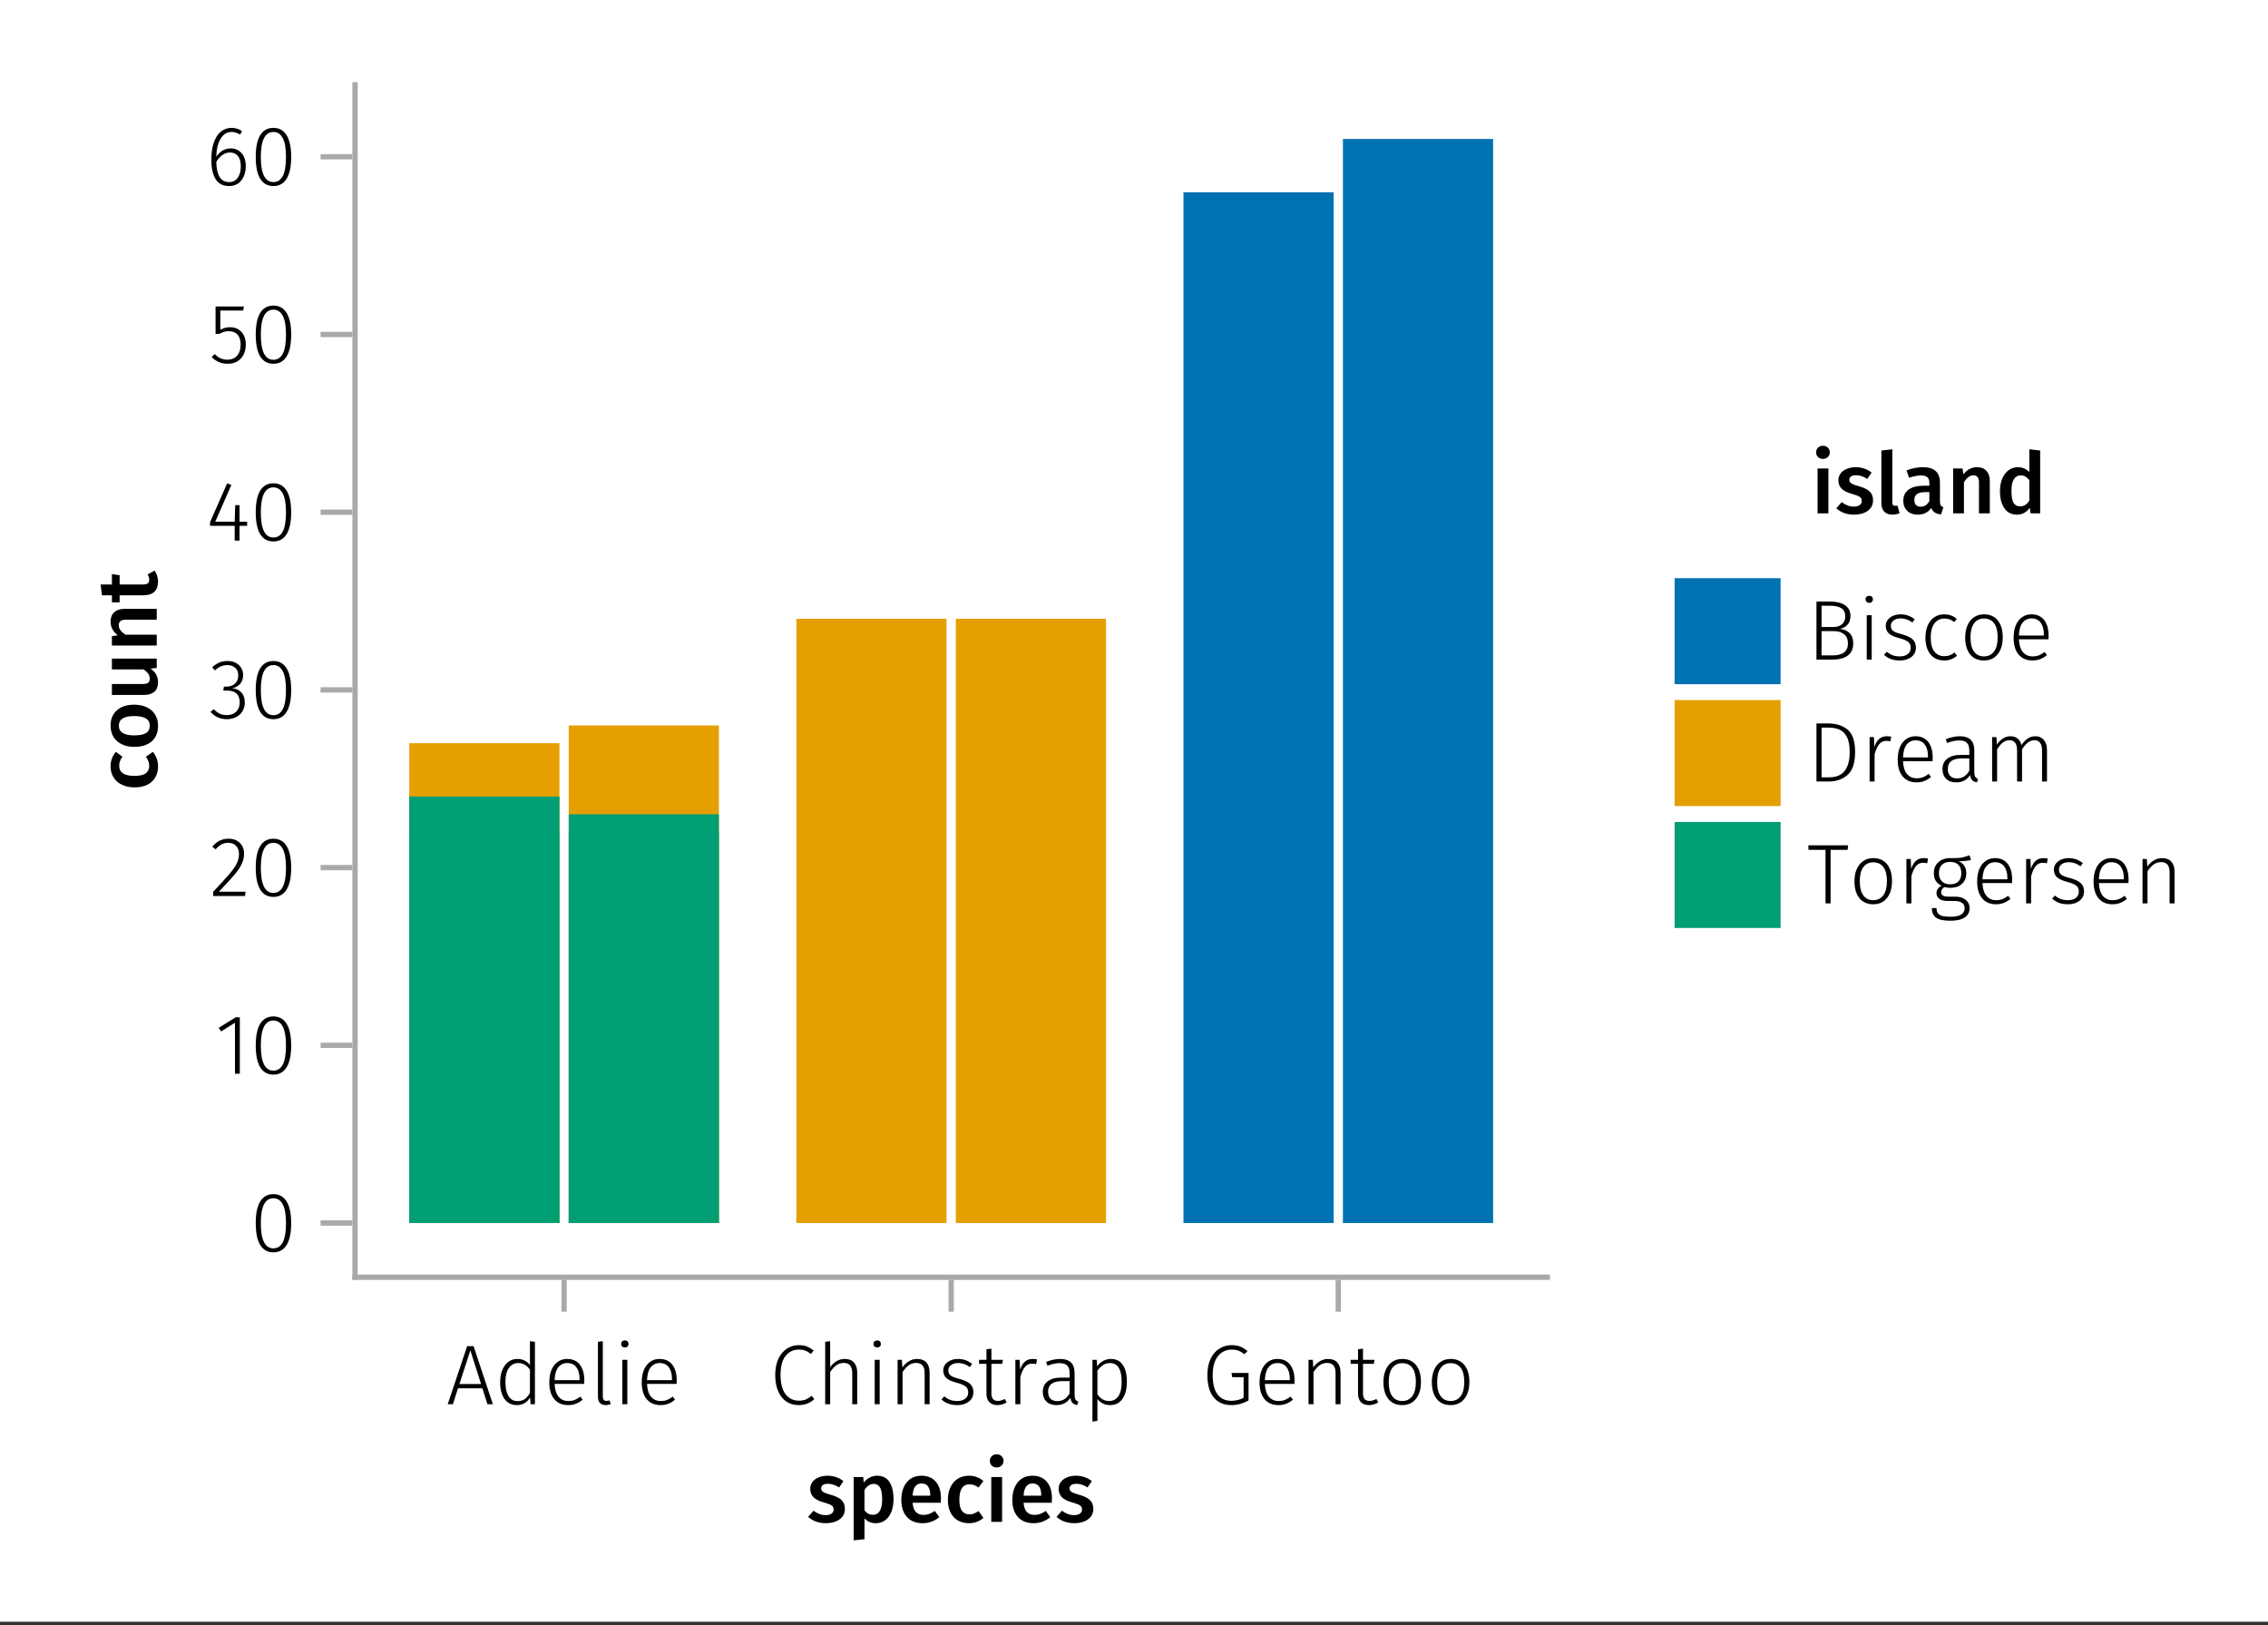 <?xml version="1.0" encoding="UTF-8"?>
<svg xmlns="http://www.w3.org/2000/svg" xmlns:xlink="http://www.w3.org/1999/xlink" width="321pt" height="230pt" viewBox="0 0 321 230" version="1.1">
<rect x="0" y="0" width="321" height="230" fill="#333333" stroke="none"/>
<defs>
<g>
<symbol overflow="visible" id="glyph0-0-25siDE2I">
<path style="stroke:none;" d="M 6.516 -12.594 L 6.516 4.203 L 1.469 4.203 L 1.469 -12.594 Z M 5.875 -11.969 L 2.141 -11.969 L 2.141 3.578 L 5.875 3.578 Z M 3.891 -5.406 C 4.367 -5.406 4.707 -5.273 4.906 -5.016 C 5.113 -4.766 5.219 -4.438 5.219 -4.031 C 5.219 -3.602 5.129 -3.273 4.953 -3.047 C 4.773 -2.816 4.484 -2.672 4.078 -2.609 L 4.078 -2.078 C 4.078 -1.984 4.047 -1.91 3.984 -1.859 C 3.93 -1.805 3.863 -1.781 3.781 -1.781 C 3.695 -1.781 3.625 -1.805 3.562 -1.859 C 3.508 -1.91 3.484 -1.984 3.484 -2.078 L 3.484 -3.078 C 3.898 -3.109 4.188 -3.188 4.344 -3.312 C 4.5 -3.445 4.578 -3.68 4.578 -4.016 C 4.578 -4.273 4.523 -4.477 4.422 -4.625 C 4.316 -4.77 4.125 -4.844 3.844 -4.844 C 3.602 -4.844 3.395 -4.797 3.219 -4.703 C 3.156 -4.68 3.102 -4.672 3.062 -4.672 C 2.969 -4.672 2.895 -4.695 2.844 -4.75 C 2.789 -4.801 2.766 -4.863 2.766 -4.938 C 2.766 -5.094 2.883 -5.207 3.125 -5.281 C 3.363 -5.363 3.617 -5.406 3.891 -5.406 Z M 3.781 -1.438 C 3.895 -1.438 3.992 -1.395 4.078 -1.312 C 4.16 -1.238 4.203 -1.141 4.203 -1.016 C 4.203 -0.891 4.16 -0.785 4.078 -0.703 C 3.992 -0.617 3.895 -0.578 3.781 -0.578 C 3.656 -0.578 3.551 -0.617 3.469 -0.703 C 3.395 -0.785 3.359 -0.891 3.359 -1.016 C 3.359 -1.141 3.395 -1.238 3.469 -1.312 C 3.551 -1.395 3.656 -1.438 3.781 -1.438 Z M 3.781 -1.438 "/>
</symbol>
<symbol overflow="visible" id="glyph0-1-25siDE2I">
<path style="stroke:none;" d="M 2.922 -6.531 C 3.785 -6.531 4.539 -6.273 5.188 -5.766 L 4.578 -4.875 C 4.035 -5.219 3.504 -5.391 2.984 -5.391 C 2.68 -5.391 2.445 -5.332 2.281 -5.219 C 2.113 -5.102 2.031 -4.945 2.031 -4.75 C 2.031 -4.602 2.066 -4.484 2.141 -4.391 C 2.211 -4.297 2.344 -4.207 2.531 -4.125 C 2.719 -4.039 2.992 -3.945 3.359 -3.844 C 4.047 -3.656 4.555 -3.41 4.891 -3.109 C 5.223 -2.805 5.391 -2.383 5.391 -1.844 C 5.391 -1.207 5.133 -0.707 4.625 -0.344 C 4.113 0.008 3.477 0.188 2.719 0.188 C 2.195 0.188 1.719 0.109 1.281 -0.047 C 0.852 -0.211 0.488 -0.438 0.188 -0.719 L 0.953 -1.578 C 1.504 -1.16 2.078 -0.953 2.672 -0.953 C 3.016 -0.953 3.285 -1.02 3.484 -1.156 C 3.691 -1.301 3.797 -1.492 3.797 -1.734 C 3.797 -1.91 3.758 -2.051 3.688 -2.156 C 3.613 -2.27 3.477 -2.367 3.281 -2.453 C 3.082 -2.535 2.773 -2.641 2.359 -2.766 C 1.711 -2.941 1.238 -3.188 0.938 -3.5 C 0.633 -3.812 0.484 -4.207 0.484 -4.688 C 0.484 -5.031 0.582 -5.344 0.781 -5.625 C 0.988 -5.906 1.273 -6.125 1.641 -6.281 C 2.016 -6.445 2.441 -6.531 2.922 -6.531 Z M 2.922 -6.531 "/>
</symbol>
<symbol overflow="visible" id="glyph0-2-25siDE2I">
<path style="stroke:none;" d="M 3.484 -6.531 C 3.898 -6.531 4.27 -6.469 4.594 -6.344 C 4.926 -6.227 5.242 -6.039 5.547 -5.781 L 4.859 -4.859 C 4.641 -5.016 4.43 -5.129 4.234 -5.203 C 4.035 -5.273 3.816 -5.312 3.578 -5.312 C 2.617 -5.312 2.141 -4.586 2.141 -3.141 C 2.141 -2.41 2.266 -1.879 2.516 -1.547 C 2.766 -1.223 3.117 -1.062 3.578 -1.062 C 3.797 -1.062 4 -1.098 4.188 -1.172 C 4.375 -1.242 4.598 -1.363 4.859 -1.531 L 5.547 -0.547 C 4.941 -0.055 4.254 0.188 3.484 0.188 C 2.879 0.188 2.352 0.051 1.906 -0.219 C 1.457 -0.488 1.113 -0.867 0.875 -1.359 C 0.633 -1.859 0.516 -2.445 0.516 -3.125 C 0.516 -3.789 0.633 -4.379 0.875 -4.891 C 1.113 -5.41 1.457 -5.812 1.906 -6.094 C 2.352 -6.383 2.879 -6.531 3.484 -6.531 Z M 3.484 -6.531 "/>
</symbol>
<symbol overflow="visible" id="glyph1-0-25siDE2I">
<path style="stroke:none;" d="M 6.516 -12.594 L 6.516 4.203 L 1.469 4.203 L 1.469 -12.594 Z M 5.875 -11.969 L 2.141 -11.969 L 2.141 3.578 L 5.875 3.578 Z M 3.891 -5.406 C 4.367 -5.406 4.707 -5.273 4.906 -5.016 C 5.113 -4.766 5.219 -4.438 5.219 -4.031 C 5.219 -3.602 5.129 -3.273 4.953 -3.047 C 4.773 -2.816 4.484 -2.672 4.078 -2.609 L 4.078 -2.078 C 4.078 -1.984 4.047 -1.91 3.984 -1.859 C 3.93 -1.805 3.863 -1.781 3.781 -1.781 C 3.695 -1.781 3.625 -1.805 3.562 -1.859 C 3.508 -1.91 3.484 -1.984 3.484 -2.078 L 3.484 -3.078 C 3.898 -3.109 4.188 -3.188 4.344 -3.312 C 4.5 -3.445 4.578 -3.68 4.578 -4.016 C 4.578 -4.273 4.523 -4.477 4.422 -4.625 C 4.316 -4.77 4.125 -4.844 3.844 -4.844 C 3.602 -4.844 3.395 -4.797 3.219 -4.703 C 3.156 -4.68 3.102 -4.672 3.062 -4.672 C 2.969 -4.672 2.895 -4.695 2.844 -4.75 C 2.789 -4.801 2.766 -4.863 2.766 -4.938 C 2.766 -5.094 2.883 -5.207 3.125 -5.281 C 3.363 -5.363 3.617 -5.406 3.891 -5.406 Z M 3.781 -1.438 C 3.895 -1.438 3.992 -1.395 4.078 -1.312 C 4.16 -1.238 4.203 -1.141 4.203 -1.016 C 4.203 -0.891 4.16 -0.785 4.078 -0.703 C 3.992 -0.617 3.895 -0.578 3.781 -0.578 C 3.656 -0.578 3.551 -0.617 3.469 -0.703 C 3.395 -0.785 3.359 -0.891 3.359 -1.016 C 3.359 -1.141 3.395 -1.238 3.469 -1.312 C 3.551 -1.395 3.656 -1.438 3.781 -1.438 Z M 3.781 -1.438 "/>
</symbol>
<symbol overflow="visible" id="glyph1-1-25siDE2I">
<path style="stroke:none;" d="M 4.219 -6.531 C 5.008 -6.531 5.598 -6.238 5.984 -5.656 C 6.367 -5.07 6.562 -4.25 6.562 -3.188 C 6.562 -2.531 6.461 -1.945 6.266 -1.438 C 6.066 -0.938 5.781 -0.539 5.406 -0.25 C 5.031 0.039 4.582 0.188 4.062 0.188 C 3.383 0.188 2.848 -0.047 2.453 -0.516 L 2.453 2.453 L 0.922 2.609 L 0.922 -6.344 L 2.266 -6.344 L 2.359 -5.562 C 2.598 -5.883 2.879 -6.125 3.203 -6.281 C 3.523 -6.445 3.863 -6.531 4.219 -6.531 Z M 3.625 -1 C 4.508 -1 4.953 -1.727 4.953 -3.188 C 4.953 -3.957 4.852 -4.516 4.656 -4.859 C 4.457 -5.203 4.156 -5.375 3.75 -5.375 C 3.5 -5.375 3.258 -5.297 3.031 -5.141 C 2.812 -4.984 2.617 -4.773 2.453 -4.516 L 2.453 -1.656 C 2.754 -1.219 3.145 -1 3.625 -1 Z M 3.625 -1 "/>
</symbol>
<symbol overflow="visible" id="glyph1-2-25siDE2I">
<path style="stroke:none;" d="M 2.453 -6.344 L 2.453 0 L 0.922 0 L 0.922 -6.344 Z M 1.688 -9.562 C 1.969 -9.562 2.195 -9.473 2.375 -9.297 C 2.562 -9.117 2.656 -8.895 2.656 -8.625 C 2.656 -8.363 2.562 -8.145 2.375 -7.969 C 2.195 -7.789 1.969 -7.703 1.688 -7.703 C 1.406 -7.703 1.172 -7.789 0.984 -7.969 C 0.805 -8.145 0.719 -8.363 0.719 -8.625 C 0.719 -8.895 0.805 -9.117 0.984 -9.297 C 1.172 -9.473 1.406 -9.562 1.688 -9.562 Z M 1.688 -9.562 "/>
</symbol>
<symbol overflow="visible" id="glyph2-0-25siDE2I">
<path style="stroke:none;" d="M 6.516 -12.594 L 6.516 4.203 L 1.469 4.203 L 1.469 -12.594 Z M 5.875 -11.969 L 2.141 -11.969 L 2.141 3.578 L 5.875 3.578 Z M 3.891 -5.406 C 4.367 -5.406 4.707 -5.273 4.906 -5.016 C 5.113 -4.766 5.219 -4.438 5.219 -4.031 C 5.219 -3.602 5.129 -3.273 4.953 -3.047 C 4.773 -2.816 4.484 -2.672 4.078 -2.609 L 4.078 -2.078 C 4.078 -1.984 4.047 -1.91 3.984 -1.859 C 3.93 -1.805 3.863 -1.781 3.781 -1.781 C 3.695 -1.781 3.625 -1.805 3.562 -1.859 C 3.508 -1.91 3.484 -1.984 3.484 -2.078 L 3.484 -3.078 C 3.898 -3.109 4.188 -3.188 4.344 -3.312 C 4.5 -3.445 4.578 -3.68 4.578 -4.016 C 4.578 -4.273 4.523 -4.477 4.422 -4.625 C 4.316 -4.77 4.125 -4.844 3.844 -4.844 C 3.602 -4.844 3.395 -4.797 3.219 -4.703 C 3.156 -4.68 3.102 -4.672 3.062 -4.672 C 2.969 -4.672 2.895 -4.695 2.844 -4.75 C 2.789 -4.801 2.766 -4.863 2.766 -4.938 C 2.766 -5.094 2.883 -5.207 3.125 -5.281 C 3.363 -5.363 3.617 -5.406 3.891 -5.406 Z M 3.781 -1.438 C 3.895 -1.438 3.992 -1.395 4.078 -1.312 C 4.16 -1.238 4.203 -1.141 4.203 -1.016 C 4.203 -0.891 4.16 -0.785 4.078 -0.703 C 3.992 -0.617 3.895 -0.578 3.781 -0.578 C 3.656 -0.578 3.551 -0.617 3.469 -0.703 C 3.395 -0.785 3.359 -0.891 3.359 -1.016 C 3.359 -1.141 3.395 -1.238 3.469 -1.312 C 3.551 -1.395 3.656 -1.438 3.781 -1.438 Z M 3.781 -1.438 "/>
</symbol>
<symbol overflow="visible" id="glyph2-1-25siDE2I">
<path style="stroke:none;" d="M 6.125 -3.328 C 6.125 -3.242 6.113 -3.035 6.094 -2.703 L 2.109 -2.703 C 2.16 -2.086 2.32 -1.645 2.594 -1.375 C 2.863 -1.113 3.223 -0.984 3.672 -0.984 C 3.953 -0.984 4.219 -1.031 4.469 -1.125 C 4.719 -1.219 4.977 -1.359 5.25 -1.547 L 5.891 -0.672 C 5.191 -0.098 4.41 0.188 3.547 0.188 C 2.578 0.188 1.828 -0.109 1.297 -0.703 C 0.773 -1.297 0.516 -2.102 0.516 -3.125 C 0.516 -3.781 0.625 -4.363 0.844 -4.875 C 1.07 -5.395 1.395 -5.801 1.812 -6.094 C 2.238 -6.383 2.75 -6.531 3.344 -6.531 C 4.227 -6.531 4.91 -6.25 5.391 -5.688 C 5.879 -5.125 6.125 -4.336 6.125 -3.328 Z M 4.609 -3.766 C 4.609 -4.879 4.195 -5.438 3.375 -5.438 C 3 -5.438 2.703 -5.297 2.484 -5.016 C 2.273 -4.742 2.148 -4.305 2.109 -3.703 L 4.609 -3.703 Z M 4.609 -3.766 "/>
</symbol>
<symbol overflow="visible" id="glyph3-0-25siDE2I">
<path style="stroke:none;" d="M 6.516 -12.594 L 6.516 4.203 L 1.469 4.203 L 1.469 -12.594 Z M 5.875 -11.969 L 2.141 -11.969 L 2.141 3.578 L 5.875 3.578 Z M 3.891 -5.406 C 4.367 -5.406 4.707 -5.273 4.906 -5.016 C 5.113 -4.766 5.219 -4.438 5.219 -4.031 C 5.219 -3.602 5.129 -3.273 4.953 -3.047 C 4.773 -2.816 4.484 -2.672 4.078 -2.609 L 4.078 -2.078 C 4.078 -1.984 4.047 -1.91 3.984 -1.859 C 3.93 -1.805 3.863 -1.781 3.781 -1.781 C 3.695 -1.781 3.625 -1.805 3.562 -1.859 C 3.508 -1.91 3.484 -1.984 3.484 -2.078 L 3.484 -3.078 C 3.898 -3.109 4.188 -3.188 4.344 -3.312 C 4.5 -3.445 4.578 -3.68 4.578 -4.016 C 4.578 -4.273 4.523 -4.477 4.422 -4.625 C 4.316 -4.77 4.125 -4.844 3.844 -4.844 C 3.602 -4.844 3.395 -4.797 3.219 -4.703 C 3.156 -4.68 3.102 -4.672 3.062 -4.672 C 2.969 -4.672 2.895 -4.695 2.844 -4.75 C 2.789 -4.801 2.766 -4.863 2.766 -4.938 C 2.766 -5.094 2.883 -5.207 3.125 -5.281 C 3.363 -5.363 3.617 -5.406 3.891 -5.406 Z M 3.781 -1.438 C 3.895 -1.438 3.992 -1.395 4.078 -1.312 C 4.16 -1.238 4.203 -1.141 4.203 -1.016 C 4.203 -0.891 4.16 -0.785 4.078 -0.703 C 3.992 -0.617 3.895 -0.578 3.781 -0.578 C 3.656 -0.578 3.551 -0.617 3.469 -0.703 C 3.395 -0.785 3.359 -0.891 3.359 -1.016 C 3.359 -1.141 3.395 -1.238 3.469 -1.312 C 3.551 -1.395 3.656 -1.438 3.781 -1.438 Z M 3.781 -1.438 "/>
</symbol>
<symbol overflow="visible" id="glyph3-1-25siDE2I">
<path style="stroke:none;" d="M 5.812 0 L 5.094 -2.25 L 1.641 -2.25 L 0.922 0 L 0.188 0 L 2.938 -8.219 L 3.844 -8.219 L 6.578 0 Z M 1.844 -2.859 L 4.906 -2.859 L 3.391 -7.625 Z M 1.844 -2.859 "/>
</symbol>
<symbol overflow="visible" id="glyph3-2-25siDE2I">
<path style="stroke:none;" d="M 5.719 -3.375 C 5.719 -3.195 5.711 -3.031 5.703 -2.875 L 1.516 -2.875 C 1.555 -2.051 1.75 -1.441 2.094 -1.047 C 2.438 -0.648 2.895 -0.453 3.469 -0.453 C 3.789 -0.453 4.078 -0.5 4.328 -0.594 C 4.586 -0.695 4.863 -0.859 5.156 -1.078 L 5.484 -0.641 C 5.172 -0.379 4.848 -0.188 4.516 -0.062 C 4.191 0.062 3.832 0.125 3.438 0.125 C 2.602 0.125 1.945 -0.156 1.469 -0.719 C 1 -1.289 0.766 -2.078 0.766 -3.078 C 0.766 -3.742 0.863 -4.328 1.062 -4.828 C 1.27 -5.328 1.562 -5.711 1.938 -5.984 C 2.32 -6.266 2.77 -6.406 3.281 -6.406 C 4.07 -6.406 4.676 -6.133 5.094 -5.594 C 5.508 -5.051 5.719 -4.312 5.719 -3.375 Z M 5.047 -3.594 C 5.047 -4.289 4.895 -4.836 4.594 -5.234 C 4.301 -5.629 3.867 -5.828 3.297 -5.828 C 2.773 -5.828 2.352 -5.625 2.031 -5.219 C 1.719 -4.82 1.547 -4.219 1.516 -3.406 L 5.047 -3.406 Z M 5.047 -3.594 "/>
</symbol>
<symbol overflow="visible" id="glyph4-0-25siDE2I">
<path style="stroke:none;" d="M 6.516 -12.594 L 6.516 4.203 L 1.469 4.203 L 1.469 -12.594 Z M 5.875 -11.969 L 2.141 -11.969 L 2.141 3.578 L 5.875 3.578 Z M 3.891 -5.406 C 4.367 -5.406 4.707 -5.273 4.906 -5.016 C 5.113 -4.766 5.219 -4.438 5.219 -4.031 C 5.219 -3.602 5.129 -3.273 4.953 -3.047 C 4.773 -2.816 4.484 -2.672 4.078 -2.609 L 4.078 -2.078 C 4.078 -1.984 4.047 -1.91 3.984 -1.859 C 3.93 -1.805 3.863 -1.781 3.781 -1.781 C 3.695 -1.781 3.625 -1.805 3.562 -1.859 C 3.508 -1.91 3.484 -1.984 3.484 -2.078 L 3.484 -3.078 C 3.898 -3.109 4.188 -3.188 4.344 -3.312 C 4.5 -3.445 4.578 -3.68 4.578 -4.016 C 4.578 -4.273 4.523 -4.477 4.422 -4.625 C 4.316 -4.77 4.125 -4.844 3.844 -4.844 C 3.602 -4.844 3.395 -4.797 3.219 -4.703 C 3.156 -4.68 3.102 -4.672 3.062 -4.672 C 2.969 -4.672 2.895 -4.695 2.844 -4.75 C 2.789 -4.801 2.766 -4.863 2.766 -4.938 C 2.766 -5.094 2.883 -5.207 3.125 -5.281 C 3.363 -5.363 3.617 -5.406 3.891 -5.406 Z M 3.781 -1.438 C 3.895 -1.438 3.992 -1.395 4.078 -1.312 C 4.16 -1.238 4.203 -1.141 4.203 -1.016 C 4.203 -0.891 4.16 -0.785 4.078 -0.703 C 3.992 -0.617 3.895 -0.578 3.781 -0.578 C 3.656 -0.578 3.551 -0.617 3.469 -0.703 C 3.395 -0.785 3.359 -0.891 3.359 -1.016 C 3.359 -1.141 3.395 -1.238 3.469 -1.312 C 3.551 -1.395 3.656 -1.438 3.781 -1.438 Z M 3.781 -1.438 "/>
</symbol>
<symbol overflow="visible" id="glyph4-1-25siDE2I">
<path style="stroke:none;" d="M 5.75 -8.828 L 5.75 0 L 5.141 0 L 5.062 -0.953 C 4.633 -0.234 4.008 0.125 3.188 0.125 C 2.457 0.125 1.879 -0.16 1.453 -0.734 C 1.035 -1.316 0.828 -2.109 0.828 -3.109 C 0.828 -3.754 0.926 -4.32 1.125 -4.812 C 1.32 -5.312 1.602 -5.703 1.969 -5.984 C 2.344 -6.266 2.781 -6.406 3.281 -6.406 C 4 -6.406 4.586 -6.125 5.047 -5.562 L 5.047 -8.922 Z M 3.281 -0.438 C 3.688 -0.438 4.023 -0.531 4.297 -0.719 C 4.578 -0.914 4.828 -1.211 5.047 -1.609 L 5.047 -4.891 C 4.598 -5.516 4.051 -5.828 3.406 -5.828 C 2.844 -5.828 2.395 -5.594 2.062 -5.125 C 1.727 -4.656 1.566 -3.988 1.578 -3.125 C 1.578 -2.258 1.727 -1.594 2.031 -1.125 C 2.332 -0.664 2.75 -0.438 3.281 -0.438 Z M 3.281 -0.438 "/>
</symbol>
<symbol overflow="visible" id="glyph4-2-25siDE2I">
<path style="stroke:none;" d="M 2.312 0.125 C 1.969 0.125 1.695 0.023 1.5 -0.172 C 1.312 -0.367 1.219 -0.664 1.219 -1.062 L 1.219 -8.828 L 1.906 -8.922 L 1.906 -1.078 C 1.906 -0.672 2.07 -0.469 2.406 -0.469 C 2.57 -0.469 2.719 -0.492 2.844 -0.547 L 3.031 -0.031 C 2.812 0.07 2.57 0.125 2.312 0.125 Z M 2.312 0.125 "/>
</symbol>
<symbol overflow="visible" id="glyph4-3-25siDE2I">
<path style="stroke:none;" d="M 1.969 -6.281 L 1.969 0 L 1.266 0 L 1.266 -6.281 Z M 1.609 -9.031 C 1.773 -9.031 1.906 -8.984 2 -8.891 C 2.094 -8.797 2.141 -8.676 2.141 -8.531 C 2.141 -8.383 2.094 -8.266 2 -8.172 C 1.906 -8.078 1.773 -8.031 1.609 -8.031 C 1.461 -8.031 1.336 -8.078 1.234 -8.172 C 1.141 -8.266 1.094 -8.383 1.094 -8.531 C 1.094 -8.676 1.141 -8.797 1.234 -8.891 C 1.336 -8.984 1.461 -9.031 1.609 -9.031 Z M 1.609 -9.031 "/>
</symbol>
<symbol overflow="visible" id="glyph4-4-25siDE2I">
<path style="stroke:none;" d="M 4.047 -6.406 C 4.609 -6.406 5.039 -6.238 5.344 -5.906 C 5.645 -5.57 5.797 -5.098 5.797 -4.484 L 5.797 0 L 5.094 0 L 5.094 -4.391 C 5.094 -4.891 4.992 -5.254 4.797 -5.484 C 4.598 -5.723 4.301 -5.844 3.906 -5.844 C 3.508 -5.844 3.156 -5.734 2.844 -5.516 C 2.539 -5.297 2.25 -4.973 1.969 -4.547 L 1.969 0 L 1.266 0 L 1.266 -6.281 L 1.875 -6.281 L 1.938 -5.203 C 2.195 -5.578 2.504 -5.867 2.859 -6.078 C 3.211 -6.297 3.609 -6.406 4.047 -6.406 Z M 4.047 -6.406 "/>
</symbol>
<symbol overflow="visible" id="glyph4-5-25siDE2I">
<path style="stroke:none;" d="M 2.812 -6.406 C 3.195 -6.406 3.551 -6.348 3.875 -6.234 C 4.195 -6.117 4.508 -5.945 4.812 -5.719 L 4.484 -5.25 C 4.203 -5.457 3.93 -5.602 3.672 -5.688 C 3.41 -5.781 3.129 -5.828 2.828 -5.828 C 2.41 -5.828 2.07 -5.727 1.812 -5.531 C 1.562 -5.344 1.438 -5.094 1.438 -4.781 C 1.438 -4.469 1.547 -4.227 1.766 -4.062 C 1.984 -3.895 2.383 -3.738 2.969 -3.594 C 3.676 -3.406 4.188 -3.172 4.5 -2.891 C 4.82 -2.609 4.984 -2.207 4.984 -1.688 C 4.984 -1.133 4.766 -0.691 4.328 -0.359 C 3.898 -0.035 3.363 0.125 2.719 0.125 C 2.227 0.125 1.801 0.055 1.438 -0.078 C 1.082 -0.211 0.758 -0.41 0.469 -0.672 L 0.859 -1.109 C 1.129 -0.891 1.41 -0.723 1.703 -0.609 C 1.992 -0.504 2.328 -0.453 2.703 -0.453 C 3.16 -0.453 3.531 -0.555 3.812 -0.766 C 4.102 -0.984 4.25 -1.281 4.25 -1.656 C 4.25 -1.914 4.195 -2.125 4.094 -2.281 C 4 -2.438 3.836 -2.57 3.609 -2.688 C 3.379 -2.812 3.039 -2.93 2.594 -3.047 C 1.926 -3.223 1.445 -3.441 1.156 -3.703 C 0.863 -3.973 0.719 -4.328 0.719 -4.766 C 0.719 -5.078 0.805 -5.359 0.984 -5.609 C 1.172 -5.859 1.422 -6.051 1.734 -6.188 C 2.055 -6.332 2.414 -6.406 2.812 -6.406 Z M 2.812 -6.406 "/>
</symbol>
<symbol overflow="visible" id="glyph4-6-25siDE2I">
<path style="stroke:none;" d="M 3.703 -6.406 C 3.953 -6.406 4.16 -6.383 4.328 -6.344 L 4.203 -5.672 C 4.023 -5.723 3.836 -5.75 3.641 -5.75 C 3.223 -5.75 2.883 -5.594 2.625 -5.281 C 2.363 -4.977 2.145 -4.5 1.969 -3.844 L 1.969 0 L 1.266 0 L 1.266 -6.281 L 1.875 -6.281 L 1.938 -4.875 C 2.102 -5.395 2.332 -5.781 2.625 -6.031 C 2.914 -6.281 3.273 -6.406 3.703 -6.406 Z M 3.703 -6.406 "/>
</symbol>
<symbol overflow="visible" id="glyph4-7-25siDE2I">
<path style="stroke:none;" d="M 3.859 -6.406 C 4.617 -6.406 5.188 -6.125 5.562 -5.562 C 5.945 -5 6.141 -4.203 6.141 -3.172 C 6.141 -2.16 5.93 -1.359 5.516 -0.766 C 5.109 -0.172 4.52 0.125 3.75 0.125 C 3.375 0.125 3.035 0.047 2.734 -0.109 C 2.43 -0.266 2.176 -0.473 1.969 -0.734 L 1.969 2.359 L 1.266 2.453 L 1.266 -6.281 L 1.875 -6.281 L 1.938 -5.359 C 2.164 -5.691 2.445 -5.945 2.781 -6.125 C 3.113 -6.312 3.473 -6.406 3.859 -6.406 Z M 3.625 -0.453 C 4.195 -0.453 4.633 -0.68 4.938 -1.141 C 5.25 -1.598 5.406 -2.273 5.406 -3.172 C 5.406 -4.941 4.848 -5.828 3.734 -5.828 C 3.359 -5.828 3.031 -5.727 2.75 -5.531 C 2.477 -5.344 2.219 -5.082 1.969 -4.75 L 1.969 -1.422 C 2.383 -0.773 2.938 -0.453 3.625 -0.453 Z M 3.625 -0.453 "/>
</symbol>
<symbol overflow="visible" id="glyph4-8-25siDE2I">
<path style="stroke:none;" d="M 5.719 -3.375 C 5.719 -3.195 5.711 -3.031 5.703 -2.875 L 1.516 -2.875 C 1.555 -2.051 1.75 -1.441 2.094 -1.047 C 2.438 -0.648 2.895 -0.453 3.469 -0.453 C 3.789 -0.453 4.078 -0.5 4.328 -0.594 C 4.586 -0.695 4.863 -0.859 5.156 -1.078 L 5.484 -0.641 C 5.172 -0.379 4.848 -0.188 4.516 -0.062 C 4.191 0.062 3.832 0.125 3.438 0.125 C 2.602 0.125 1.945 -0.156 1.469 -0.719 C 1 -1.289 0.766 -2.078 0.766 -3.078 C 0.766 -3.742 0.863 -4.328 1.062 -4.828 C 1.27 -5.328 1.562 -5.711 1.938 -5.984 C 2.32 -6.266 2.77 -6.406 3.281 -6.406 C 4.07 -6.406 4.676 -6.133 5.094 -5.594 C 5.508 -5.051 5.719 -4.312 5.719 -3.375 Z M 5.047 -3.594 C 5.047 -4.289 4.895 -4.836 4.594 -5.234 C 4.301 -5.629 3.867 -5.828 3.297 -5.828 C 2.773 -5.828 2.352 -5.625 2.031 -5.219 C 1.719 -4.82 1.547 -4.219 1.516 -3.406 L 5.047 -3.406 Z M 5.047 -3.594 "/>
</symbol>
<symbol overflow="visible" id="glyph4-9-25siDE2I">
<path style="stroke:none;" d="M 3.438 -6.406 C 4.27 -6.406 4.914 -6.117 5.375 -5.547 C 5.844 -4.973 6.078 -4.176 6.078 -3.156 C 6.078 -2.133 5.836 -1.332 5.359 -0.75 C 4.891 -0.164 4.242 0.125 3.422 0.125 C 2.586 0.125 1.938 -0.16 1.469 -0.734 C 1 -1.316 0.766 -2.113 0.766 -3.125 C 0.766 -3.789 0.875 -4.367 1.094 -4.859 C 1.312 -5.359 1.617 -5.738 2.016 -6 C 2.41 -6.27 2.883 -6.406 3.438 -6.406 Z M 3.438 -5.812 C 2.82 -5.812 2.348 -5.582 2.016 -5.125 C 1.68 -4.676 1.516 -4.008 1.516 -3.125 C 1.516 -2.258 1.68 -1.598 2.016 -1.141 C 2.348 -0.68 2.816 -0.453 3.422 -0.453 C 4.023 -0.453 4.5 -0.68 4.844 -1.141 C 5.188 -1.598 5.359 -2.27 5.359 -3.156 C 5.359 -4.031 5.191 -4.691 4.859 -5.141 C 4.523 -5.586 4.051 -5.812 3.438 -5.812 Z M 3.438 -5.812 "/>
</symbol>
<symbol overflow="visible" id="glyph5-0-25siDE2I">
<path style="stroke:none;" d="M 6.516 -12.594 L 6.516 4.203 L 1.469 4.203 L 1.469 -12.594 Z M 5.875 -11.969 L 2.141 -11.969 L 2.141 3.578 L 5.875 3.578 Z M 3.891 -5.406 C 4.367 -5.406 4.707 -5.273 4.906 -5.016 C 5.113 -4.766 5.219 -4.438 5.219 -4.031 C 5.219 -3.602 5.129 -3.273 4.953 -3.047 C 4.773 -2.816 4.484 -2.672 4.078 -2.609 L 4.078 -2.078 C 4.078 -1.984 4.047 -1.91 3.984 -1.859 C 3.93 -1.805 3.863 -1.781 3.781 -1.781 C 3.695 -1.781 3.625 -1.805 3.562 -1.859 C 3.508 -1.91 3.484 -1.984 3.484 -2.078 L 3.484 -3.078 C 3.898 -3.109 4.188 -3.188 4.344 -3.312 C 4.5 -3.445 4.578 -3.68 4.578 -4.016 C 4.578 -4.273 4.523 -4.477 4.422 -4.625 C 4.316 -4.77 4.125 -4.844 3.844 -4.844 C 3.602 -4.844 3.395 -4.797 3.219 -4.703 C 3.156 -4.68 3.102 -4.672 3.062 -4.672 C 2.969 -4.672 2.895 -4.695 2.844 -4.75 C 2.789 -4.801 2.766 -4.863 2.766 -4.938 C 2.766 -5.094 2.883 -5.207 3.125 -5.281 C 3.363 -5.363 3.617 -5.406 3.891 -5.406 Z M 3.781 -1.438 C 3.895 -1.438 3.992 -1.395 4.078 -1.312 C 4.16 -1.238 4.203 -1.141 4.203 -1.016 C 4.203 -0.891 4.16 -0.785 4.078 -0.703 C 3.992 -0.617 3.895 -0.578 3.781 -0.578 C 3.656 -0.578 3.551 -0.617 3.469 -0.703 C 3.395 -0.785 3.359 -0.891 3.359 -1.016 C 3.359 -1.141 3.395 -1.238 3.469 -1.312 C 3.551 -1.395 3.656 -1.438 3.781 -1.438 Z M 3.781 -1.438 "/>
</symbol>
<symbol overflow="visible" id="glyph5-1-25siDE2I">
<path style="stroke:none;" d="M 4.109 -8.359 C 4.566 -8.359 4.953 -8.297 5.266 -8.172 C 5.586 -8.047 5.91 -7.852 6.234 -7.594 L 5.844 -7.109 C 5.562 -7.336 5.289 -7.5 5.031 -7.594 C 4.781 -7.688 4.488 -7.734 4.156 -7.734 C 3.383 -7.734 2.754 -7.438 2.266 -6.844 C 1.785 -6.258 1.547 -5.348 1.547 -4.109 C 1.547 -3.316 1.656 -2.645 1.875 -2.094 C 2.102 -1.551 2.41 -1.148 2.797 -0.891 C 3.191 -0.629 3.633 -0.5 4.125 -0.5 C 4.52 -0.5 4.852 -0.555 5.125 -0.672 C 5.395 -0.797 5.672 -0.969 5.953 -1.188 L 6.328 -0.719 C 5.723 -0.156 4.984 0.125 4.109 0.125 C 3.461 0.125 2.891 -0.035 2.391 -0.359 C 1.891 -0.691 1.5 -1.176 1.219 -1.812 C 0.938 -2.445 0.797 -3.211 0.797 -4.109 C 0.797 -5.016 0.941 -5.785 1.234 -6.422 C 1.535 -7.055 1.938 -7.535 2.438 -7.859 C 2.938 -8.191 3.492 -8.359 4.109 -8.359 Z M 4.109 -8.359 "/>
</symbol>
<symbol overflow="visible" id="glyph5-2-25siDE2I">
<path style="stroke:none;" d="M 1.969 -6.281 L 1.969 0 L 1.266 0 L 1.266 -6.281 Z M 1.609 -9.031 C 1.773 -9.031 1.906 -8.984 2 -8.891 C 2.094 -8.797 2.141 -8.676 2.141 -8.531 C 2.141 -8.383 2.094 -8.266 2 -8.172 C 1.906 -8.078 1.773 -8.031 1.609 -8.031 C 1.461 -8.031 1.336 -8.078 1.234 -8.172 C 1.141 -8.266 1.094 -8.383 1.094 -8.531 C 1.094 -8.676 1.141 -8.797 1.234 -8.891 C 1.336 -8.984 1.461 -9.031 1.609 -9.031 Z M 1.609 -9.031 "/>
</symbol>
<symbol overflow="visible" id="glyph5-3-25siDE2I">
<path style="stroke:none;" d="M 4.125 -0.266 C 3.727 -0.004 3.289 0.125 2.812 0.125 C 2.332 0.125 1.953 -0.016 1.672 -0.297 C 1.398 -0.578 1.266 -0.988 1.266 -1.531 L 1.266 -5.719 L 0.219 -5.719 L 0.219 -6.281 L 1.266 -6.281 L 1.266 -7.781 L 1.969 -7.859 L 1.969 -6.281 L 3.594 -6.281 L 3.5 -5.719 L 1.969 -5.719 L 1.969 -1.562 C 1.969 -1.195 2.039 -0.922 2.188 -0.734 C 2.344 -0.555 2.578 -0.469 2.891 -0.469 C 3.211 -0.469 3.535 -0.562 3.859 -0.75 Z M 4.125 -0.266 "/>
</symbol>
<symbol overflow="visible" id="glyph5-4-25siDE2I">
<path style="stroke:none;" d="M 5.172 -1.391 C 5.172 -1.066 5.211 -0.832 5.297 -0.688 C 5.379 -0.539 5.516 -0.43 5.703 -0.359 L 5.547 0.125 C 5.254 0.07 5.031 -0.031 4.875 -0.188 C 4.719 -0.352 4.617 -0.598 4.578 -0.922 C 4.141 -0.223 3.484 0.125 2.609 0.125 C 2.016 0.125 1.539 -0.039 1.188 -0.375 C 0.844 -0.719 0.672 -1.172 0.672 -1.734 C 0.672 -2.391 0.898 -2.891 1.359 -3.234 C 1.816 -3.586 2.457 -3.766 3.281 -3.766 L 4.469 -3.766 L 4.469 -4.375 C 4.469 -4.883 4.352 -5.25 4.125 -5.469 C 3.906 -5.695 3.539 -5.812 3.031 -5.812 C 2.539 -5.812 1.969 -5.691 1.312 -5.453 L 1.141 -5.984 C 1.848 -6.266 2.508 -6.406 3.125 -6.406 C 4.488 -6.406 5.172 -5.742 5.172 -4.422 Z M 2.734 -0.438 C 3.484 -0.438 4.062 -0.801 4.469 -1.531 L 4.469 -3.266 L 3.391 -3.266 C 2.742 -3.266 2.254 -3.141 1.922 -2.891 C 1.586 -2.641 1.422 -2.27 1.422 -1.781 C 1.422 -1.344 1.535 -1.008 1.766 -0.781 C 1.992 -0.551 2.316 -0.438 2.734 -0.438 Z M 2.734 -0.438 "/>
</symbol>
<symbol overflow="visible" id="glyph5-5-25siDE2I">
<path style="stroke:none;" d="M 4.219 -8.359 C 4.688 -8.359 5.094 -8.289 5.438 -8.156 C 5.781 -8.02 6.129 -7.812 6.484 -7.531 L 6.047 -7.078 C 5.754 -7.305 5.469 -7.473 5.188 -7.578 C 4.906 -7.68 4.582 -7.734 4.219 -7.734 C 3.75 -7.734 3.312 -7.609 2.906 -7.359 C 2.5 -7.117 2.172 -6.727 1.922 -6.188 C 1.672 -5.645 1.547 -4.961 1.547 -4.141 C 1.547 -2.91 1.773 -1.992 2.234 -1.391 C 2.703 -0.785 3.352 -0.484 4.188 -0.484 C 4.82 -0.484 5.398 -0.625 5.922 -0.906 L 5.922 -3.828 L 4.312 -3.828 L 4.219 -4.422 L 6.625 -4.422 L 6.625 -0.547 C 5.844 -0.098 5.031 0.125 4.188 0.125 C 3.133 0.125 2.305 -0.234 1.703 -0.953 C 1.098 -1.68 0.797 -2.742 0.797 -4.141 C 0.797 -5.047 0.953 -5.816 1.266 -6.453 C 1.578 -7.086 1.992 -7.562 2.516 -7.875 C 3.047 -8.195 3.613 -8.359 4.219 -8.359 Z M 4.219 -8.359 "/>
</symbol>
<symbol overflow="visible" id="glyph6-0-25siDE2I">
<path style="stroke:none;" d="M 6.516 -12.594 L 6.516 4.203 L 1.469 4.203 L 1.469 -12.594 Z M 5.875 -11.969 L 2.141 -11.969 L 2.141 3.578 L 5.875 3.578 Z M 3.891 -5.406 C 4.367 -5.406 4.707 -5.273 4.906 -5.016 C 5.113 -4.766 5.219 -4.438 5.219 -4.031 C 5.219 -3.602 5.129 -3.273 4.953 -3.047 C 4.773 -2.816 4.484 -2.672 4.078 -2.609 L 4.078 -2.078 C 4.078 -1.984 4.047 -1.91 3.984 -1.859 C 3.93 -1.805 3.863 -1.781 3.781 -1.781 C 3.695 -1.781 3.625 -1.805 3.562 -1.859 C 3.508 -1.91 3.484 -1.984 3.484 -2.078 L 3.484 -3.078 C 3.898 -3.109 4.188 -3.188 4.344 -3.312 C 4.5 -3.445 4.578 -3.68 4.578 -4.016 C 4.578 -4.273 4.523 -4.477 4.422 -4.625 C 4.316 -4.77 4.125 -4.844 3.844 -4.844 C 3.602 -4.844 3.395 -4.797 3.219 -4.703 C 3.156 -4.68 3.102 -4.672 3.062 -4.672 C 2.969 -4.672 2.895 -4.695 2.844 -4.75 C 2.789 -4.801 2.766 -4.863 2.766 -4.938 C 2.766 -5.094 2.883 -5.207 3.125 -5.281 C 3.363 -5.363 3.617 -5.406 3.891 -5.406 Z M 3.781 -1.438 C 3.895 -1.438 3.992 -1.395 4.078 -1.312 C 4.16 -1.238 4.203 -1.141 4.203 -1.016 C 4.203 -0.891 4.16 -0.785 4.078 -0.703 C 3.992 -0.617 3.895 -0.578 3.781 -0.578 C 3.656 -0.578 3.551 -0.617 3.469 -0.703 C 3.395 -0.785 3.359 -0.891 3.359 -1.016 C 3.359 -1.141 3.395 -1.238 3.469 -1.312 C 3.551 -1.395 3.656 -1.438 3.781 -1.438 Z M 3.781 -1.438 "/>
</symbol>
<symbol overflow="visible" id="glyph6-1-25siDE2I">
<path style="stroke:none;" d="M 4.047 -6.406 C 4.609 -6.406 5.039 -6.234 5.344 -5.891 C 5.645 -5.555 5.797 -5.086 5.797 -4.484 L 5.797 0 L 5.094 0 L 5.094 -4.391 C 5.094 -5.359 4.695 -5.844 3.906 -5.844 C 3.508 -5.844 3.156 -5.734 2.844 -5.516 C 2.539 -5.297 2.25 -4.973 1.969 -4.547 L 1.969 0 L 1.266 0 L 1.266 -8.828 L 1.969 -8.922 L 1.969 -5.234 C 2.531 -6.016 3.223 -6.406 4.047 -6.406 Z M 4.047 -6.406 "/>
</symbol>
<symbol overflow="visible" id="glyph7-0-25siDE2I">
<path style="stroke:none;" d="M 6.516 -12.594 L 6.516 4.203 L 1.469 4.203 L 1.469 -12.594 Z M 5.875 -11.969 L 2.141 -11.969 L 2.141 3.578 L 5.875 3.578 Z M 3.891 -5.406 C 4.367 -5.406 4.707 -5.273 4.906 -5.016 C 5.113 -4.766 5.219 -4.438 5.219 -4.031 C 5.219 -3.602 5.129 -3.273 4.953 -3.047 C 4.773 -2.816 4.484 -2.672 4.078 -2.609 L 4.078 -2.078 C 4.078 -1.984 4.047 -1.91 3.984 -1.859 C 3.93 -1.805 3.863 -1.781 3.781 -1.781 C 3.695 -1.781 3.625 -1.805 3.562 -1.859 C 3.508 -1.91 3.484 -1.984 3.484 -2.078 L 3.484 -3.078 C 3.898 -3.109 4.188 -3.188 4.344 -3.312 C 4.5 -3.445 4.578 -3.68 4.578 -4.016 C 4.578 -4.273 4.523 -4.477 4.422 -4.625 C 4.316 -4.77 4.125 -4.844 3.844 -4.844 C 3.602 -4.844 3.395 -4.797 3.219 -4.703 C 3.156 -4.68 3.102 -4.672 3.062 -4.672 C 2.969 -4.672 2.895 -4.695 2.844 -4.75 C 2.789 -4.801 2.766 -4.863 2.766 -4.938 C 2.766 -5.094 2.883 -5.207 3.125 -5.281 C 3.363 -5.363 3.617 -5.406 3.891 -5.406 Z M 3.781 -1.438 C 3.895 -1.438 3.992 -1.395 4.078 -1.312 C 4.16 -1.238 4.203 -1.141 4.203 -1.016 C 4.203 -0.891 4.16 -0.785 4.078 -0.703 C 3.992 -0.617 3.895 -0.578 3.781 -0.578 C 3.656 -0.578 3.551 -0.617 3.469 -0.703 C 3.395 -0.785 3.359 -0.891 3.359 -1.016 C 3.359 -1.141 3.395 -1.238 3.469 -1.312 C 3.551 -1.395 3.656 -1.438 3.781 -1.438 Z M 3.781 -1.438 "/>
</symbol>
<symbol overflow="visible" id="glyph7-1-25siDE2I">
<path style="stroke:none;" d="M 4.125 -0.266 C 3.727 -0.004 3.289 0.125 2.812 0.125 C 2.332 0.125 1.953 -0.016 1.672 -0.297 C 1.398 -0.578 1.266 -0.988 1.266 -1.531 L 1.266 -5.719 L 0.219 -5.719 L 0.219 -6.281 L 1.266 -6.281 L 1.266 -7.781 L 1.969 -7.859 L 1.969 -6.281 L 3.594 -6.281 L 3.5 -5.719 L 1.969 -5.719 L 1.969 -1.562 C 1.969 -1.195 2.039 -0.922 2.188 -0.734 C 2.344 -0.555 2.578 -0.469 2.891 -0.469 C 3.211 -0.469 3.535 -0.562 3.859 -0.75 Z M 4.125 -0.266 "/>
</symbol>
<symbol overflow="visible" id="glyph7-2-25siDE2I">
<path style="stroke:none;" d="M 3.438 -6.406 C 4.27 -6.406 4.914 -6.117 5.375 -5.547 C 5.844 -4.973 6.078 -4.176 6.078 -3.156 C 6.078 -2.133 5.836 -1.332 5.359 -0.75 C 4.891 -0.164 4.242 0.125 3.422 0.125 C 2.586 0.125 1.938 -0.16 1.469 -0.734 C 1 -1.316 0.766 -2.113 0.766 -3.125 C 0.766 -3.789 0.875 -4.367 1.094 -4.859 C 1.312 -5.359 1.617 -5.738 2.016 -6 C 2.41 -6.27 2.883 -6.406 3.438 -6.406 Z M 3.438 -5.812 C 2.82 -5.812 2.348 -5.582 2.016 -5.125 C 1.68 -4.676 1.516 -4.008 1.516 -3.125 C 1.516 -2.258 1.68 -1.598 2.016 -1.141 C 2.348 -0.68 2.816 -0.453 3.422 -0.453 C 4.023 -0.453 4.5 -0.68 4.844 -1.141 C 5.188 -1.598 5.359 -2.27 5.359 -3.156 C 5.359 -4.031 5.191 -4.691 4.859 -5.141 C 4.523 -5.586 4.051 -5.812 3.438 -5.812 Z M 3.438 -5.812 "/>
</symbol>
<symbol overflow="visible" id="glyph7-3-25siDE2I">
<path style="stroke:none;" d="M 2.969 -8.219 C 4.102 -8.219 5.023 -7.926 5.734 -7.344 C 6.441 -6.77 6.797 -5.711 6.797 -4.172 C 6.797 -2.629 6.438 -1.547 5.719 -0.922 C 5 -0.305 4.125 0 3.094 0 L 1.328 0 L 1.328 -8.219 Z M 2.047 -7.625 L 2.047 -0.594 L 3.141 -0.594 C 5.066 -0.594 6.031 -1.785 6.031 -4.172 C 6.031 -5.117 5.891 -5.844 5.609 -6.344 C 5.336 -6.852 4.984 -7.191 4.547 -7.359 C 4.117 -7.535 3.625 -7.625 3.062 -7.625 Z M 2.047 -7.625 "/>
</symbol>
<symbol overflow="visible" id="glyph7-4-25siDE2I">
<path style="stroke:none;" d="M 3.703 -6.406 C 3.953 -6.406 4.16 -6.383 4.328 -6.344 L 4.203 -5.672 C 4.023 -5.723 3.836 -5.75 3.641 -5.75 C 3.223 -5.75 2.883 -5.594 2.625 -5.281 C 2.363 -4.977 2.145 -4.5 1.969 -3.844 L 1.969 0 L 1.266 0 L 1.266 -6.281 L 1.875 -6.281 L 1.938 -4.875 C 2.102 -5.395 2.332 -5.781 2.625 -6.031 C 2.914 -6.281 3.273 -6.406 3.703 -6.406 Z M 3.703 -6.406 "/>
</symbol>
<symbol overflow="visible" id="glyph7-5-25siDE2I">
<path style="stroke:none;" d="M 5.938 -6.141 C 5.551 -6.035 4.973 -5.977 4.203 -5.969 C 4.91 -5.625 5.266 -5.055 5.266 -4.266 C 5.266 -3.648 5.062 -3.148 4.656 -2.766 C 4.25 -2.391 3.695 -2.203 3 -2.203 C 2.688 -2.203 2.414 -2.238 2.188 -2.312 C 2.031 -2.227 1.91 -2.125 1.828 -2 C 1.742 -1.875 1.703 -1.738 1.703 -1.594 C 1.703 -1.164 2.035 -0.953 2.703 -0.953 L 3.719 -0.953 C 4.332 -0.953 4.82 -0.801 5.188 -0.5 C 5.551 -0.195 5.734 0.188 5.734 0.656 C 5.734 1.238 5.504 1.68 5.047 1.984 C 4.598 2.297 3.922 2.453 3.016 2.453 C 2.078 2.453 1.406 2.312 1 2.031 C 0.594 1.75 0.391 1.289 0.391 0.656 L 1.047 0.656 C 1.055 0.957 1.117 1.195 1.234 1.375 C 1.359 1.551 1.555 1.68 1.828 1.766 C 2.109 1.848 2.504 1.891 3.016 1.891 C 3.711 1.891 4.223 1.785 4.547 1.578 C 4.867 1.367 5.031 1.078 5.031 0.703 C 5.031 0.359 4.906 0.098 4.656 -0.078 C 4.406 -0.254 4.055 -0.344 3.609 -0.344 L 2.594 -0.344 C 2.094 -0.344 1.707 -0.445 1.438 -0.656 C 1.176 -0.863 1.047 -1.129 1.047 -1.453 C 1.047 -1.66 1.102 -1.852 1.219 -2.031 C 1.344 -2.219 1.516 -2.379 1.734 -2.516 C 1.367 -2.703 1.098 -2.938 0.922 -3.219 C 0.754 -3.508 0.672 -3.863 0.672 -4.281 C 0.672 -4.914 0.879 -5.426 1.297 -5.812 C 1.723 -6.207 2.281 -6.406 2.969 -6.406 C 3.727 -6.395 4.281 -6.422 4.625 -6.484 C 4.977 -6.555 5.344 -6.664 5.719 -6.812 Z M 2.969 -5.875 C 2.457 -5.875 2.066 -5.727 1.797 -5.438 C 1.523 -5.145 1.391 -4.758 1.391 -4.281 C 1.391 -3.789 1.531 -3.406 1.812 -3.125 C 2.102 -2.844 2.488 -2.703 2.969 -2.703 C 3.488 -2.703 3.883 -2.836 4.156 -3.109 C 4.426 -3.391 4.562 -3.773 4.562 -4.266 C 4.562 -4.773 4.426 -5.172 4.156 -5.453 C 3.883 -5.734 3.488 -5.875 2.969 -5.875 Z M 2.969 -5.875 "/>
</symbol>
<symbol overflow="visible" id="glyph7-6-25siDE2I">
<path style="stroke:none;" d="M 5.719 -3.375 C 5.719 -3.195 5.711 -3.031 5.703 -2.875 L 1.516 -2.875 C 1.555 -2.051 1.75 -1.441 2.094 -1.047 C 2.438 -0.648 2.895 -0.453 3.469 -0.453 C 3.789 -0.453 4.078 -0.5 4.328 -0.594 C 4.586 -0.695 4.863 -0.859 5.156 -1.078 L 5.484 -0.641 C 5.172 -0.379 4.848 -0.188 4.516 -0.062 C 4.191 0.062 3.832 0.125 3.438 0.125 C 2.602 0.125 1.945 -0.156 1.469 -0.719 C 1 -1.289 0.766 -2.078 0.766 -3.078 C 0.766 -3.742 0.863 -4.328 1.062 -4.828 C 1.27 -5.328 1.562 -5.711 1.938 -5.984 C 2.32 -6.266 2.77 -6.406 3.281 -6.406 C 4.07 -6.406 4.676 -6.133 5.094 -5.594 C 5.508 -5.051 5.719 -4.312 5.719 -3.375 Z M 5.047 -3.594 C 5.047 -4.289 4.895 -4.836 4.594 -5.234 C 4.301 -5.629 3.867 -5.828 3.297 -5.828 C 2.773 -5.828 2.352 -5.625 2.031 -5.219 C 1.719 -4.82 1.547 -4.219 1.516 -3.406 L 5.047 -3.406 Z M 5.047 -3.594 "/>
</symbol>
<symbol overflow="visible" id="glyph7-7-25siDE2I">
<path style="stroke:none;" d="M 4.047 -6.406 C 4.609 -6.406 5.039 -6.238 5.344 -5.906 C 5.645 -5.57 5.797 -5.098 5.797 -4.484 L 5.797 0 L 5.094 0 L 5.094 -4.391 C 5.094 -4.891 4.992 -5.254 4.797 -5.484 C 4.598 -5.723 4.301 -5.844 3.906 -5.844 C 3.508 -5.844 3.156 -5.734 2.844 -5.516 C 2.539 -5.297 2.25 -4.973 1.969 -4.547 L 1.969 0 L 1.266 0 L 1.266 -6.281 L 1.875 -6.281 L 1.938 -5.203 C 2.195 -5.578 2.504 -5.867 2.859 -6.078 C 3.211 -6.297 3.609 -6.406 4.047 -6.406 Z M 4.047 -6.406 "/>
</symbol>
<symbol overflow="visible" id="glyph8-0-25siDE2I">
<path style="stroke:none;" d="M -12.594 -6.516 L 4.203 -6.516 L 4.203 -1.469 L -12.594 -1.469 Z M -11.969 -5.875 L -11.969 -2.141 L 3.578 -2.141 L 3.578 -5.875 Z M -5.406 -3.891 C -5.406 -4.367 -5.273 -4.707 -5.016 -4.906 C -4.766 -5.113 -4.438 -5.219 -4.031 -5.219 C -3.602 -5.219 -3.273 -5.129 -3.047 -4.953 C -2.816 -4.773 -2.672 -4.484 -2.609 -4.078 L -2.078 -4.078 C -1.984 -4.078 -1.91 -4.047 -1.859 -3.984 C -1.805 -3.93 -1.781 -3.863 -1.781 -3.781 C -1.781 -3.695 -1.805 -3.625 -1.859 -3.562 C -1.91 -3.508 -1.984 -3.484 -2.078 -3.484 L -3.078 -3.484 C -3.109 -3.898 -3.188 -4.188 -3.312 -4.344 C -3.445 -4.5 -3.68 -4.578 -4.016 -4.578 C -4.273 -4.578 -4.477 -4.523 -4.625 -4.422 C -4.77 -4.316 -4.844 -4.125 -4.844 -3.844 C -4.844 -3.602 -4.797 -3.395 -4.703 -3.219 C -4.68 -3.156 -4.672 -3.102 -4.672 -3.062 C -4.672 -2.969 -4.695 -2.895 -4.75 -2.844 C -4.801 -2.789 -4.863 -2.766 -4.938 -2.766 C -5.094 -2.766 -5.207 -2.883 -5.281 -3.125 C -5.363 -3.363 -5.406 -3.617 -5.406 -3.891 Z M -1.438 -3.781 C -1.438 -3.895 -1.395 -3.992 -1.312 -4.078 C -1.238 -4.16 -1.141 -4.203 -1.016 -4.203 C -0.891 -4.203 -0.785 -4.16 -0.703 -4.078 C -0.617 -3.992 -0.578 -3.895 -0.578 -3.781 C -0.578 -3.656 -0.617 -3.551 -0.703 -3.469 C -0.785 -3.395 -0.891 -3.359 -1.016 -3.359 C -1.141 -3.359 -1.238 -3.395 -1.312 -3.469 C -1.395 -3.551 -1.438 -3.656 -1.438 -3.781 Z M -1.438 -3.781 "/>
</symbol>
<symbol overflow="visible" id="glyph8-1-25siDE2I">
<path style="stroke:none;" d="M -6.531 -3.484 C -6.531 -3.898 -6.469 -4.27 -6.344 -4.594 C -6.227 -4.926 -6.039 -5.242 -5.781 -5.547 L -4.859 -4.859 C -5.016 -4.641 -5.129 -4.43 -5.203 -4.234 C -5.273 -4.035 -5.312 -3.816 -5.312 -3.578 C -5.312 -2.617 -4.586 -2.141 -3.141 -2.141 C -2.41 -2.141 -1.879 -2.266 -1.547 -2.516 C -1.223 -2.766 -1.062 -3.117 -1.062 -3.578 C -1.062 -3.797 -1.098 -4 -1.172 -4.188 C -1.242 -4.375 -1.363 -4.598 -1.531 -4.859 L -0.547 -5.547 C -0.055 -4.941 0.188 -4.254 0.188 -3.484 C 0.188 -2.879 0.051 -2.352 -0.219 -1.906 C -0.488 -1.457 -0.867 -1.113 -1.359 -0.875 C -1.859 -0.633 -2.445 -0.516 -3.125 -0.516 C -3.789 -0.516 -4.379 -0.633 -4.891 -0.875 C -5.41 -1.113 -5.812 -1.457 -6.094 -1.906 C -6.383 -2.352 -6.531 -2.879 -6.531 -3.484 Z M -6.531 -3.484 "/>
</symbol>
<symbol overflow="visible" id="glyph9-0-25siDE2I">
<path style="stroke:none;" d="M -12.594 -6.516 L 4.203 -6.516 L 4.203 -1.469 L -12.594 -1.469 Z M -11.969 -5.875 L -11.969 -2.141 L 3.578 -2.141 L 3.578 -5.875 Z M -5.406 -3.891 C -5.406 -4.367 -5.273 -4.707 -5.016 -4.906 C -4.766 -5.113 -4.438 -5.219 -4.031 -5.219 C -3.602 -5.219 -3.273 -5.129 -3.047 -4.953 C -2.816 -4.773 -2.672 -4.484 -2.609 -4.078 L -2.078 -4.078 C -1.984 -4.078 -1.91 -4.047 -1.859 -3.984 C -1.805 -3.93 -1.781 -3.863 -1.781 -3.781 C -1.781 -3.695 -1.805 -3.625 -1.859 -3.562 C -1.91 -3.508 -1.984 -3.484 -2.078 -3.484 L -3.078 -3.484 C -3.109 -3.898 -3.188 -4.188 -3.312 -4.344 C -3.445 -4.5 -3.68 -4.578 -4.016 -4.578 C -4.273 -4.578 -4.477 -4.523 -4.625 -4.422 C -4.77 -4.316 -4.844 -4.125 -4.844 -3.844 C -4.844 -3.602 -4.797 -3.395 -4.703 -3.219 C -4.68 -3.156 -4.672 -3.102 -4.672 -3.062 C -4.672 -2.969 -4.695 -2.895 -4.75 -2.844 C -4.801 -2.789 -4.863 -2.766 -4.938 -2.766 C -5.094 -2.766 -5.207 -2.883 -5.281 -3.125 C -5.363 -3.363 -5.406 -3.617 -5.406 -3.891 Z M -1.438 -3.781 C -1.438 -3.895 -1.395 -3.992 -1.312 -4.078 C -1.238 -4.16 -1.141 -4.203 -1.016 -4.203 C -0.891 -4.203 -0.785 -4.16 -0.703 -4.078 C -0.617 -3.992 -0.578 -3.895 -0.578 -3.781 C -0.578 -3.656 -0.617 -3.551 -0.703 -3.469 C -0.785 -3.395 -0.891 -3.359 -1.016 -3.359 C -1.141 -3.359 -1.238 -3.395 -1.312 -3.469 C -1.395 -3.551 -1.438 -3.656 -1.438 -3.781 Z M -1.438 -3.781 "/>
</symbol>
<symbol overflow="visible" id="glyph9-1-25siDE2I">
<path style="stroke:none;" d="M -6.531 -3.516 C -6.531 -4.453 -6.227 -5.18 -5.625 -5.703 C -5.031 -6.223 -4.219 -6.484 -3.188 -6.484 C -2.52 -6.484 -1.93 -6.363 -1.422 -6.125 C -0.91 -5.883 -0.516 -5.539 -0.234 -5.094 C 0.047 -4.645 0.188 -4.113 0.188 -3.5 C 0.188 -2.562 -0.109 -1.828 -0.703 -1.297 C -1.305 -0.773 -2.133 -0.516 -3.188 -0.516 C -3.844 -0.516 -4.422 -0.633 -4.922 -0.875 C -5.43 -1.113 -5.828 -1.457 -6.109 -1.906 C -6.391 -2.363 -6.531 -2.898 -6.531 -3.516 Z M -5.359 -3.516 C -5.359 -2.598 -4.633 -2.141 -3.188 -2.141 C -2.426 -2.141 -1.867 -2.25 -1.516 -2.469 C -1.16 -2.695 -0.984 -3.039 -0.984 -3.5 C -0.984 -3.957 -1.16 -4.301 -1.516 -4.531 C -1.879 -4.758 -2.438 -4.875 -3.188 -4.875 C -3.926 -4.875 -4.473 -4.758 -4.828 -4.531 C -5.18 -4.301 -5.359 -3.961 -5.359 -3.516 Z M -5.359 -3.516 "/>
</symbol>
<symbol overflow="visible" id="glyph10-0-25siDE2I">
<path style="stroke:none;" d="M -12.594 -6.516 L 4.203 -6.516 L 4.203 -1.469 L -12.594 -1.469 Z M -11.969 -5.875 L -11.969 -2.141 L 3.578 -2.141 L 3.578 -5.875 Z M -5.406 -3.891 C -5.406 -4.367 -5.273 -4.707 -5.016 -4.906 C -4.766 -5.113 -4.438 -5.219 -4.031 -5.219 C -3.602 -5.219 -3.273 -5.129 -3.047 -4.953 C -2.816 -4.773 -2.672 -4.484 -2.609 -4.078 L -2.078 -4.078 C -1.984 -4.078 -1.91 -4.047 -1.859 -3.984 C -1.805 -3.93 -1.781 -3.863 -1.781 -3.781 C -1.781 -3.695 -1.805 -3.625 -1.859 -3.562 C -1.91 -3.508 -1.984 -3.484 -2.078 -3.484 L -3.078 -3.484 C -3.109 -3.898 -3.188 -4.188 -3.312 -4.344 C -3.445 -4.5 -3.68 -4.578 -4.016 -4.578 C -4.273 -4.578 -4.477 -4.523 -4.625 -4.422 C -4.77 -4.316 -4.844 -4.125 -4.844 -3.844 C -4.844 -3.602 -4.797 -3.395 -4.703 -3.219 C -4.68 -3.156 -4.672 -3.102 -4.672 -3.062 C -4.672 -2.969 -4.695 -2.895 -4.75 -2.844 C -4.801 -2.789 -4.863 -2.766 -4.938 -2.766 C -5.094 -2.766 -5.207 -2.883 -5.281 -3.125 C -5.363 -3.363 -5.406 -3.617 -5.406 -3.891 Z M -1.438 -3.781 C -1.438 -3.895 -1.395 -3.992 -1.312 -4.078 C -1.238 -4.16 -1.141 -4.203 -1.016 -4.203 C -0.891 -4.203 -0.785 -4.16 -0.703 -4.078 C -0.617 -3.992 -0.578 -3.895 -0.578 -3.781 C -0.578 -3.656 -0.617 -3.551 -0.703 -3.469 C -0.785 -3.395 -0.891 -3.359 -1.016 -3.359 C -1.141 -3.359 -1.238 -3.395 -1.312 -3.469 C -1.395 -3.551 -1.438 -3.656 -1.438 -3.781 Z M -1.438 -3.781 "/>
</symbol>
<symbol overflow="visible" id="glyph10-1-25siDE2I">
<path style="stroke:none;" d="M 0 -6 L 0 -4.672 L -0.891 -4.578 C -0.523 -4.348 -0.254 -4.07 -0.078 -3.75 C 0.098 -3.438 0.188 -3.066 0.188 -2.641 C 0.188 -2.066 0.016 -1.625 -0.328 -1.312 C -0.68 -1.008 -1.164 -0.859 -1.781 -0.859 L -6.344 -0.859 L -6.344 -2.406 L -1.984 -2.406 C -1.617 -2.406 -1.359 -2.461 -1.203 -2.578 C -1.055 -2.703 -0.984 -2.906 -0.984 -3.188 C -0.984 -3.664 -1.285 -4.094 -1.891 -4.469 L -6.344 -4.469 L -6.344 -6 Z M 0 -6 "/>
</symbol>
<symbol overflow="visible" id="glyph11-0-25siDE2I">
<path style="stroke:none;" d="M -12.594 -6.516 L 4.203 -6.516 L 4.203 -1.469 L -12.594 -1.469 Z M -11.969 -5.875 L -11.969 -2.141 L 3.578 -2.141 L 3.578 -5.875 Z M -5.406 -3.891 C -5.406 -4.367 -5.273 -4.707 -5.016 -4.906 C -4.766 -5.113 -4.438 -5.219 -4.031 -5.219 C -3.602 -5.219 -3.273 -5.129 -3.047 -4.953 C -2.816 -4.773 -2.672 -4.484 -2.609 -4.078 L -2.078 -4.078 C -1.984 -4.078 -1.91 -4.047 -1.859 -3.984 C -1.805 -3.93 -1.781 -3.863 -1.781 -3.781 C -1.781 -3.695 -1.805 -3.625 -1.859 -3.562 C -1.91 -3.508 -1.984 -3.484 -2.078 -3.484 L -3.078 -3.484 C -3.109 -3.898 -3.188 -4.188 -3.312 -4.344 C -3.445 -4.5 -3.68 -4.578 -4.016 -4.578 C -4.273 -4.578 -4.477 -4.523 -4.625 -4.422 C -4.77 -4.316 -4.844 -4.125 -4.844 -3.844 C -4.844 -3.602 -4.797 -3.395 -4.703 -3.219 C -4.68 -3.156 -4.672 -3.102 -4.672 -3.062 C -4.672 -2.969 -4.695 -2.895 -4.75 -2.844 C -4.801 -2.789 -4.863 -2.766 -4.938 -2.766 C -5.094 -2.766 -5.207 -2.883 -5.281 -3.125 C -5.363 -3.363 -5.406 -3.617 -5.406 -3.891 Z M -1.438 -3.781 C -1.438 -3.895 -1.395 -3.992 -1.312 -4.078 C -1.238 -4.16 -1.141 -4.203 -1.016 -4.203 C -0.891 -4.203 -0.785 -4.16 -0.703 -4.078 C -0.617 -3.992 -0.578 -3.895 -0.578 -3.781 C -0.578 -3.656 -0.617 -3.551 -0.703 -3.469 C -0.785 -3.395 -0.891 -3.359 -1.016 -3.359 C -1.141 -3.359 -1.238 -3.395 -1.312 -3.469 C -1.395 -3.551 -1.438 -3.656 -1.438 -3.781 Z M -1.438 -3.781 "/>
</symbol>
<symbol overflow="visible" id="glyph11-1-25siDE2I">
<path style="stroke:none;" d="M -6.531 -4.312 C -6.531 -4.875 -6.359 -5.312 -6.016 -5.625 C -5.68 -5.945 -5.207 -6.109 -4.594 -6.109 L 0 -6.109 L 0 -4.578 L -4.359 -4.578 C -4.734 -4.578 -4.992 -4.508 -5.141 -4.375 C -5.297 -4.238 -5.375 -4.047 -5.375 -3.797 C -5.375 -3.523 -5.289 -3.285 -5.125 -3.078 C -4.969 -2.867 -4.734 -2.66 -4.422 -2.453 L 0 -2.453 L 0 -0.922 L -6.344 -0.922 L -6.344 -2.25 L -5.516 -2.375 C -6.191 -2.895 -6.531 -3.539 -6.531 -4.312 Z M -6.531 -4.312 "/>
</symbol>
<symbol overflow="visible" id="glyph11-2-25siDE2I">
<path style="stroke:none;" d="M -0.297 -4.562 C -0.141 -4.332 -0.02 -4.078 0.062 -3.797 C 0.145 -3.523 0.188 -3.25 0.188 -2.969 C 0.176 -2.344 0 -1.867 -0.344 -1.547 C -0.695 -1.223 -1.211 -1.062 -1.891 -1.062 L -5.25 -1.062 L -5.25 -0.062 L -6.344 -0.062 L -6.344 -1.062 L -7.75 -1.062 L -7.938 -2.594 L -6.344 -2.594 L -6.344 -4.062 L -5.25 -3.906 L -5.25 -2.594 L -1.938 -2.594 C -1.625 -2.594 -1.398 -2.645 -1.266 -2.75 C -1.129 -2.863 -1.062 -3.035 -1.062 -3.266 C -1.062 -3.492 -1.133 -3.742 -1.281 -4.016 Z M -0.297 -4.562 "/>
</symbol>
<symbol overflow="visible" id="glyph12-0-25siDE2I">
<path style="stroke:none;" d="M 6.516 -12.594 L 6.516 4.203 L 1.469 4.203 L 1.469 -12.594 Z M 5.875 -11.969 L 2.141 -11.969 L 2.141 3.578 L 5.875 3.578 Z M 3.891 -5.406 C 4.367 -5.406 4.707 -5.273 4.906 -5.016 C 5.113 -4.766 5.219 -4.438 5.219 -4.031 C 5.219 -3.602 5.129 -3.273 4.953 -3.047 C 4.773 -2.816 4.484 -2.672 4.078 -2.609 L 4.078 -2.078 C 4.078 -1.984 4.047 -1.91 3.984 -1.859 C 3.93 -1.805 3.863 -1.781 3.781 -1.781 C 3.695 -1.781 3.625 -1.805 3.562 -1.859 C 3.508 -1.91 3.484 -1.984 3.484 -2.078 L 3.484 -3.078 C 3.898 -3.109 4.188 -3.188 4.344 -3.312 C 4.5 -3.445 4.578 -3.68 4.578 -4.016 C 4.578 -4.273 4.523 -4.477 4.422 -4.625 C 4.316 -4.77 4.125 -4.844 3.844 -4.844 C 3.602 -4.844 3.395 -4.797 3.219 -4.703 C 3.156 -4.68 3.102 -4.672 3.062 -4.672 C 2.969 -4.672 2.895 -4.695 2.844 -4.75 C 2.789 -4.801 2.766 -4.863 2.766 -4.938 C 2.766 -5.094 2.883 -5.207 3.125 -5.281 C 3.363 -5.363 3.617 -5.406 3.891 -5.406 Z M 3.781 -1.438 C 3.895 -1.438 3.992 -1.395 4.078 -1.312 C 4.16 -1.238 4.203 -1.141 4.203 -1.016 C 4.203 -0.891 4.16 -0.785 4.078 -0.703 C 3.992 -0.617 3.895 -0.578 3.781 -0.578 C 3.656 -0.578 3.551 -0.617 3.469 -0.703 C 3.395 -0.785 3.359 -0.891 3.359 -1.016 C 3.359 -1.141 3.395 -1.238 3.469 -1.312 C 3.551 -1.395 3.656 -1.438 3.781 -1.438 Z M 3.781 -1.438 "/>
</symbol>
<symbol overflow="visible" id="glyph12-1-25siDE2I">
<path style="stroke:none;" d="M 3.297 -8.109 C 4.117 -8.109 4.742 -7.758 5.172 -7.062 C 5.598 -6.363 5.812 -5.336 5.812 -3.984 C 5.812 -2.641 5.598 -1.617 5.172 -0.922 C 4.742 -0.223 4.117 0.125 3.297 0.125 C 2.473 0.125 1.848 -0.223 1.422 -0.922 C 1.004 -1.617 0.797 -2.645 0.797 -4 C 0.797 -5.352 1.004 -6.375 1.422 -7.062 C 1.848 -7.758 2.473 -8.109 3.297 -8.109 Z M 3.297 -7.531 C 2.109 -7.531 1.516 -6.352 1.516 -4 C 1.516 -1.625 2.109 -0.438 3.297 -0.438 C 3.879 -0.438 4.32 -0.723 4.625 -1.297 C 4.926 -1.879 5.078 -2.773 5.078 -3.984 C 5.078 -5.191 4.926 -6.082 4.625 -6.656 C 4.32 -7.238 3.879 -7.531 3.297 -7.531 Z M 3.297 -7.531 "/>
</symbol>
<symbol overflow="visible" id="glyph13-0-25siDE2I">
<path style="stroke:none;" d="M 6.516 -12.594 L 6.516 4.203 L 1.469 4.203 L 1.469 -12.594 Z M 5.875 -11.969 L 2.141 -11.969 L 2.141 3.578 L 5.875 3.578 Z M 3.891 -5.406 C 4.367 -5.406 4.707 -5.273 4.906 -5.016 C 5.113 -4.766 5.219 -4.438 5.219 -4.031 C 5.219 -3.602 5.129 -3.273 4.953 -3.047 C 4.773 -2.816 4.484 -2.672 4.078 -2.609 L 4.078 -2.078 C 4.078 -1.984 4.047 -1.91 3.984 -1.859 C 3.93 -1.805 3.863 -1.781 3.781 -1.781 C 3.695 -1.781 3.625 -1.805 3.562 -1.859 C 3.508 -1.91 3.484 -1.984 3.484 -2.078 L 3.484 -3.078 C 3.898 -3.109 4.188 -3.188 4.344 -3.312 C 4.5 -3.445 4.578 -3.68 4.578 -4.016 C 4.578 -4.273 4.523 -4.477 4.422 -4.625 C 4.316 -4.77 4.125 -4.844 3.844 -4.844 C 3.602 -4.844 3.395 -4.797 3.219 -4.703 C 3.156 -4.68 3.102 -4.672 3.062 -4.672 C 2.969 -4.672 2.895 -4.695 2.844 -4.75 C 2.789 -4.801 2.766 -4.863 2.766 -4.938 C 2.766 -5.094 2.883 -5.207 3.125 -5.281 C 3.363 -5.363 3.617 -5.406 3.891 -5.406 Z M 3.781 -1.438 C 3.895 -1.438 3.992 -1.395 4.078 -1.312 C 4.16 -1.238 4.203 -1.141 4.203 -1.016 C 4.203 -0.891 4.16 -0.785 4.078 -0.703 C 3.992 -0.617 3.895 -0.578 3.781 -0.578 C 3.656 -0.578 3.551 -0.617 3.469 -0.703 C 3.395 -0.785 3.359 -0.891 3.359 -1.016 C 3.359 -1.141 3.395 -1.238 3.469 -1.312 C 3.551 -1.395 3.656 -1.438 3.781 -1.438 Z M 3.781 -1.438 "/>
</symbol>
<symbol overflow="visible" id="glyph13-1-25siDE2I">
<path style="stroke:none;" d="M 3.5 -7.984 L 3.5 0 L 2.812 0 L 2.812 -7.219 L 0.844 -5.984 L 0.516 -6.5 L 2.906 -7.984 Z M 3.5 -7.984 "/>
</symbol>
<symbol overflow="visible" id="glyph14-0-25siDE2I">
<path style="stroke:none;" d="M 6.516 -12.594 L 6.516 4.203 L 1.469 4.203 L 1.469 -12.594 Z M 5.875 -11.969 L 2.141 -11.969 L 2.141 3.578 L 5.875 3.578 Z M 3.891 -5.406 C 4.367 -5.406 4.707 -5.273 4.906 -5.016 C 5.113 -4.766 5.219 -4.438 5.219 -4.031 C 5.219 -3.602 5.129 -3.273 4.953 -3.047 C 4.773 -2.816 4.484 -2.672 4.078 -2.609 L 4.078 -2.078 C 4.078 -1.984 4.047 -1.91 3.984 -1.859 C 3.93 -1.805 3.863 -1.781 3.781 -1.781 C 3.695 -1.781 3.625 -1.805 3.562 -1.859 C 3.508 -1.91 3.484 -1.984 3.484 -2.078 L 3.484 -3.078 C 3.898 -3.109 4.188 -3.188 4.344 -3.312 C 4.5 -3.445 4.578 -3.68 4.578 -4.016 C 4.578 -4.273 4.523 -4.477 4.422 -4.625 C 4.316 -4.77 4.125 -4.844 3.844 -4.844 C 3.602 -4.844 3.395 -4.797 3.219 -4.703 C 3.156 -4.68 3.102 -4.672 3.062 -4.672 C 2.969 -4.672 2.895 -4.695 2.844 -4.75 C 2.789 -4.801 2.766 -4.863 2.766 -4.938 C 2.766 -5.094 2.883 -5.207 3.125 -5.281 C 3.363 -5.363 3.617 -5.406 3.891 -5.406 Z M 3.781 -1.438 C 3.895 -1.438 3.992 -1.395 4.078 -1.312 C 4.16 -1.238 4.203 -1.141 4.203 -1.016 C 4.203 -0.891 4.16 -0.785 4.078 -0.703 C 3.992 -0.617 3.895 -0.578 3.781 -0.578 C 3.656 -0.578 3.551 -0.617 3.469 -0.703 C 3.395 -0.785 3.359 -0.891 3.359 -1.016 C 3.359 -1.141 3.395 -1.238 3.469 -1.312 C 3.551 -1.395 3.656 -1.438 3.781 -1.438 Z M 3.781 -1.438 "/>
</symbol>
<symbol overflow="visible" id="glyph14-1-25siDE2I">
<path style="stroke:none;" d="M 3.297 -8.109 C 4.117 -8.109 4.742 -7.758 5.172 -7.062 C 5.598 -6.363 5.812 -5.336 5.812 -3.984 C 5.812 -2.641 5.598 -1.617 5.172 -0.922 C 4.742 -0.223 4.117 0.125 3.297 0.125 C 2.473 0.125 1.848 -0.223 1.422 -0.922 C 1.004 -1.617 0.797 -2.645 0.797 -4 C 0.797 -5.352 1.004 -6.375 1.422 -7.062 C 1.848 -7.758 2.473 -8.109 3.297 -8.109 Z M 3.297 -7.531 C 2.109 -7.531 1.516 -6.352 1.516 -4 C 1.516 -1.625 2.109 -0.438 3.297 -0.438 C 3.879 -0.438 4.32 -0.723 4.625 -1.297 C 4.926 -1.879 5.078 -2.773 5.078 -3.984 C 5.078 -5.191 4.926 -6.082 4.625 -6.656 C 4.32 -7.238 3.879 -7.531 3.297 -7.531 Z M 3.297 -7.531 "/>
</symbol>
<symbol overflow="visible" id="glyph15-0-25siDE2I">
<path style="stroke:none;" d="M 6.516 -12.594 L 6.516 4.203 L 1.469 4.203 L 1.469 -12.594 Z M 5.875 -11.969 L 2.141 -11.969 L 2.141 3.578 L 5.875 3.578 Z M 3.891 -5.406 C 4.367 -5.406 4.707 -5.273 4.906 -5.016 C 5.113 -4.766 5.219 -4.438 5.219 -4.031 C 5.219 -3.602 5.129 -3.273 4.953 -3.047 C 4.773 -2.816 4.484 -2.672 4.078 -2.609 L 4.078 -2.078 C 4.078 -1.984 4.047 -1.91 3.984 -1.859 C 3.93 -1.805 3.863 -1.781 3.781 -1.781 C 3.695 -1.781 3.625 -1.805 3.562 -1.859 C 3.508 -1.91 3.484 -1.984 3.484 -2.078 L 3.484 -3.078 C 3.898 -3.109 4.188 -3.188 4.344 -3.312 C 4.5 -3.445 4.578 -3.68 4.578 -4.016 C 4.578 -4.273 4.523 -4.477 4.422 -4.625 C 4.316 -4.77 4.125 -4.844 3.844 -4.844 C 3.602 -4.844 3.395 -4.797 3.219 -4.703 C 3.156 -4.68 3.102 -4.672 3.062 -4.672 C 2.969 -4.672 2.895 -4.695 2.844 -4.75 C 2.789 -4.801 2.766 -4.863 2.766 -4.938 C 2.766 -5.094 2.883 -5.207 3.125 -5.281 C 3.363 -5.363 3.617 -5.406 3.891 -5.406 Z M 3.781 -1.438 C 3.895 -1.438 3.992 -1.395 4.078 -1.312 C 4.16 -1.238 4.203 -1.141 4.203 -1.016 C 4.203 -0.891 4.16 -0.785 4.078 -0.703 C 3.992 -0.617 3.895 -0.578 3.781 -0.578 C 3.656 -0.578 3.551 -0.617 3.469 -0.703 C 3.395 -0.785 3.359 -0.891 3.359 -1.016 C 3.359 -1.141 3.395 -1.238 3.469 -1.312 C 3.551 -1.395 3.656 -1.438 3.781 -1.438 Z M 3.781 -1.438 "/>
</symbol>
<symbol overflow="visible" id="glyph15-1-25siDE2I">
<path style="stroke:none;" d="M 2.703 -8.109 C 3.367 -8.109 3.898 -7.91 4.297 -7.516 C 4.691 -7.129 4.891 -6.629 4.891 -6.016 C 4.891 -5.492 4.781 -5.004 4.562 -4.547 C 4.352 -4.086 4.02 -3.586 3.562 -3.047 C 3.102 -2.504 2.359 -1.691 1.328 -0.609 L 5.109 -0.609 L 5.016 0 L 0.516 0 L 0.516 -0.594 C 1.609 -1.758 2.395 -2.625 2.875 -3.188 C 3.352 -3.75 3.688 -4.234 3.875 -4.641 C 4.07 -5.055 4.172 -5.5 4.172 -5.969 C 4.172 -6.445 4.031 -6.828 3.75 -7.109 C 3.477 -7.391 3.113 -7.531 2.656 -7.531 C 2.289 -7.531 1.969 -7.453 1.688 -7.297 C 1.406 -7.141 1.133 -6.91 0.875 -6.609 L 0.391 -6.969 C 0.711 -7.363 1.055 -7.648 1.422 -7.828 C 1.797 -8.016 2.223 -8.109 2.703 -8.109 Z M 2.703 -8.109 "/>
</symbol>
<symbol overflow="visible" id="glyph16-0-25siDE2I">
<path style="stroke:none;" d="M 6.516 -12.594 L 6.516 4.203 L 1.469 4.203 L 1.469 -12.594 Z M 5.875 -11.969 L 2.141 -11.969 L 2.141 3.578 L 5.875 3.578 Z M 3.891 -5.406 C 4.367 -5.406 4.707 -5.273 4.906 -5.016 C 5.113 -4.766 5.219 -4.438 5.219 -4.031 C 5.219 -3.602 5.129 -3.273 4.953 -3.047 C 4.773 -2.816 4.484 -2.672 4.078 -2.609 L 4.078 -2.078 C 4.078 -1.984 4.047 -1.91 3.984 -1.859 C 3.93 -1.805 3.863 -1.781 3.781 -1.781 C 3.695 -1.781 3.625 -1.805 3.562 -1.859 C 3.508 -1.91 3.484 -1.984 3.484 -2.078 L 3.484 -3.078 C 3.898 -3.109 4.188 -3.188 4.344 -3.312 C 4.5 -3.445 4.578 -3.68 4.578 -4.016 C 4.578 -4.273 4.523 -4.477 4.422 -4.625 C 4.316 -4.77 4.125 -4.844 3.844 -4.844 C 3.602 -4.844 3.395 -4.797 3.219 -4.703 C 3.156 -4.68 3.102 -4.672 3.062 -4.672 C 2.969 -4.672 2.895 -4.695 2.844 -4.75 C 2.789 -4.801 2.766 -4.863 2.766 -4.938 C 2.766 -5.094 2.883 -5.207 3.125 -5.281 C 3.363 -5.363 3.617 -5.406 3.891 -5.406 Z M 3.781 -1.438 C 3.895 -1.438 3.992 -1.395 4.078 -1.312 C 4.16 -1.238 4.203 -1.141 4.203 -1.016 C 4.203 -0.891 4.16 -0.785 4.078 -0.703 C 3.992 -0.617 3.895 -0.578 3.781 -0.578 C 3.656 -0.578 3.551 -0.617 3.469 -0.703 C 3.395 -0.785 3.359 -0.891 3.359 -1.016 C 3.359 -1.141 3.395 -1.238 3.469 -1.312 C 3.551 -1.395 3.656 -1.438 3.781 -1.438 Z M 3.781 -1.438 "/>
</symbol>
<symbol overflow="visible" id="glyph16-1-25siDE2I">
<path style="stroke:none;" d="M 3.297 -8.109 C 4.117 -8.109 4.742 -7.758 5.172 -7.062 C 5.598 -6.363 5.812 -5.336 5.812 -3.984 C 5.812 -2.641 5.598 -1.617 5.172 -0.922 C 4.742 -0.223 4.117 0.125 3.297 0.125 C 2.473 0.125 1.848 -0.223 1.422 -0.922 C 1.004 -1.617 0.797 -2.645 0.797 -4 C 0.797 -5.352 1.004 -6.375 1.422 -7.062 C 1.848 -7.758 2.473 -8.109 3.297 -8.109 Z M 3.297 -7.531 C 2.109 -7.531 1.516 -6.352 1.516 -4 C 1.516 -1.625 2.109 -0.438 3.297 -0.438 C 3.879 -0.438 4.32 -0.723 4.625 -1.297 C 4.926 -1.879 5.078 -2.773 5.078 -3.984 C 5.078 -5.191 4.926 -6.082 4.625 -6.656 C 4.32 -7.238 3.879 -7.531 3.297 -7.531 Z M 3.297 -7.531 "/>
</symbol>
<symbol overflow="visible" id="glyph17-0-25siDE2I">
<path style="stroke:none;" d="M 6.516 -12.594 L 6.516 4.203 L 1.469 4.203 L 1.469 -12.594 Z M 5.875 -11.969 L 2.141 -11.969 L 2.141 3.578 L 5.875 3.578 Z M 3.891 -5.406 C 4.367 -5.406 4.707 -5.273 4.906 -5.016 C 5.113 -4.766 5.219 -4.438 5.219 -4.031 C 5.219 -3.602 5.129 -3.273 4.953 -3.047 C 4.773 -2.816 4.484 -2.672 4.078 -2.609 L 4.078 -2.078 C 4.078 -1.984 4.047 -1.91 3.984 -1.859 C 3.93 -1.805 3.863 -1.781 3.781 -1.781 C 3.695 -1.781 3.625 -1.805 3.562 -1.859 C 3.508 -1.91 3.484 -1.984 3.484 -2.078 L 3.484 -3.078 C 3.898 -3.109 4.188 -3.188 4.344 -3.312 C 4.5 -3.445 4.578 -3.68 4.578 -4.016 C 4.578 -4.273 4.523 -4.477 4.422 -4.625 C 4.316 -4.77 4.125 -4.844 3.844 -4.844 C 3.602 -4.844 3.395 -4.797 3.219 -4.703 C 3.156 -4.68 3.102 -4.672 3.062 -4.672 C 2.969 -4.672 2.895 -4.695 2.844 -4.75 C 2.789 -4.801 2.766 -4.863 2.766 -4.938 C 2.766 -5.094 2.883 -5.207 3.125 -5.281 C 3.363 -5.363 3.617 -5.406 3.891 -5.406 Z M 3.781 -1.438 C 3.895 -1.438 3.992 -1.395 4.078 -1.312 C 4.16 -1.238 4.203 -1.141 4.203 -1.016 C 4.203 -0.891 4.16 -0.785 4.078 -0.703 C 3.992 -0.617 3.895 -0.578 3.781 -0.578 C 3.656 -0.578 3.551 -0.617 3.469 -0.703 C 3.395 -0.785 3.359 -0.891 3.359 -1.016 C 3.359 -1.141 3.395 -1.238 3.469 -1.312 C 3.551 -1.395 3.656 -1.438 3.781 -1.438 Z M 3.781 -1.438 "/>
</symbol>
<symbol overflow="visible" id="glyph17-1-25siDE2I">
<path style="stroke:none;" d="M 2.656 -8.109 C 3.102 -8.109 3.488 -8.02 3.812 -7.844 C 4.145 -7.664 4.398 -7.426 4.578 -7.125 C 4.754 -6.832 4.844 -6.5 4.844 -6.125 C 4.844 -5.602 4.695 -5.18 4.406 -4.859 C 4.113 -4.535 3.738 -4.332 3.281 -4.25 C 3.801 -4.227 4.227 -4.039 4.562 -3.688 C 4.906 -3.344 5.078 -2.863 5.078 -2.25 C 5.078 -1.789 4.973 -1.379 4.766 -1.016 C 4.555 -0.66 4.254 -0.379 3.859 -0.172 C 3.473 0.023 3.031 0.125 2.531 0.125 C 1.602 0.125 0.836 -0.219 0.234 -0.906 L 0.688 -1.297 C 0.957 -1.004 1.238 -0.789 1.531 -0.656 C 1.82 -0.52 2.148 -0.453 2.516 -0.453 C 3.086 -0.453 3.535 -0.613 3.859 -0.938 C 4.191 -1.27 4.359 -1.707 4.359 -2.25 C 4.359 -3.363 3.758 -3.922 2.562 -3.922 L 2.031 -3.922 L 2.125 -4.484 L 2.516 -4.484 C 2.961 -4.484 3.348 -4.617 3.672 -4.891 C 3.992 -5.172 4.156 -5.566 4.156 -6.078 C 4.156 -6.523 4.016 -6.879 3.734 -7.141 C 3.453 -7.398 3.078 -7.531 2.609 -7.531 C 2.273 -7.531 1.969 -7.469 1.688 -7.344 C 1.406 -7.227 1.125 -7.039 0.844 -6.781 L 0.469 -7.219 C 0.789 -7.52 1.125 -7.742 1.469 -7.891 C 1.82 -8.035 2.219 -8.109 2.656 -8.109 Z M 2.656 -8.109 "/>
</symbol>
<symbol overflow="visible" id="glyph17-2-25siDE2I">
<path style="stroke:none;" d="M 5.797 -2.672 L 5.797 -2.094 L 4.719 -2.094 L 4.719 0 L 4.031 0 L 4.031 -2.094 L 0.547 -2.094 L 0.547 -2.609 L 2.969 -8.109 L 3.562 -7.875 L 1.281 -2.672 L 4.031 -2.672 L 4.109 -5.016 L 4.719 -5.016 L 4.719 -2.672 Z M 5.797 -2.672 "/>
</symbol>
<symbol overflow="visible" id="glyph17-3-25siDE2I">
<path style="stroke:none;" d="M 4.859 -7.406 L 1.625 -7.406 L 1.625 -4.688 C 2.062 -4.926 2.516 -5.047 2.984 -5.047 C 3.672 -5.047 4.219 -4.82 4.625 -4.375 C 5.031 -3.938 5.234 -3.332 5.234 -2.562 C 5.234 -2.039 5.125 -1.57 4.906 -1.156 C 4.695 -0.75 4.398 -0.43 4.016 -0.203 C 3.629 0.016 3.176 0.125 2.656 0.125 C 1.77 0.125 1.02 -0.191 0.406 -0.828 L 0.844 -1.25 C 1.094 -0.977 1.363 -0.773 1.656 -0.641 C 1.945 -0.516 2.281 -0.453 2.656 -0.453 C 3.227 -0.453 3.676 -0.641 4 -1.016 C 4.332 -1.398 4.5 -1.922 4.5 -2.578 C 4.5 -3.223 4.348 -3.703 4.047 -4.016 C 3.742 -4.328 3.336 -4.484 2.828 -4.484 C 2.578 -4.484 2.352 -4.453 2.156 -4.391 C 1.957 -4.336 1.738 -4.242 1.5 -4.109 L 0.953 -4.109 L 0.953 -7.984 L 4.969 -7.984 Z M 4.859 -7.406 "/>
</symbol>
<symbol overflow="visible" id="glyph17-4-25siDE2I">
<path style="stroke:none;" d="M 3.547 -5.203 C 4.16 -5.203 4.664 -4.984 5.062 -4.547 C 5.469 -4.117 5.672 -3.5 5.672 -2.688 C 5.672 -2.125 5.566 -1.625 5.359 -1.188 C 5.16 -0.758 4.883 -0.43 4.531 -0.203 C 4.176 0.016 3.773 0.125 3.328 0.125 C 2.441 0.125 1.797 -0.207 1.391 -0.875 C 0.992 -1.551 0.797 -2.457 0.797 -3.594 C 0.797 -4.52 0.91 -5.32 1.141 -6 C 1.367 -6.676 1.695 -7.195 2.125 -7.562 C 2.562 -7.926 3.078 -8.109 3.672 -8.109 C 4.203 -8.109 4.695 -7.953 5.156 -7.641 L 4.859 -7.156 C 4.473 -7.406 4.07 -7.531 3.656 -7.531 C 3.008 -7.531 2.492 -7.207 2.109 -6.562 C 1.723 -5.914 1.52 -5.066 1.5 -4.016 C 2.031 -4.805 2.711 -5.203 3.547 -5.203 Z M 3.328 -0.438 C 3.848 -0.438 4.25 -0.641 4.531 -1.047 C 4.82 -1.453 4.969 -1.988 4.969 -2.656 C 4.969 -3.32 4.828 -3.816 4.547 -4.141 C 4.273 -4.461 3.91 -4.625 3.453 -4.625 C 3.055 -4.625 2.691 -4.504 2.359 -4.266 C 2.023 -4.023 1.738 -3.703 1.5 -3.297 C 1.52 -2.367 1.676 -1.66 1.969 -1.172 C 2.258 -0.68 2.711 -0.438 3.328 -0.438 Z M 3.328 -0.438 "/>
</symbol>
<symbol overflow="visible" id="glyph18-0-25siDE2I">
<path style="stroke:none;" d="M 6.516 -12.594 L 6.516 4.203 L 1.469 4.203 L 1.469 -12.594 Z M 5.875 -11.969 L 2.141 -11.969 L 2.141 3.578 L 5.875 3.578 Z M 3.891 -5.406 C 4.367 -5.406 4.707 -5.273 4.906 -5.016 C 5.113 -4.766 5.219 -4.438 5.219 -4.031 C 5.219 -3.602 5.129 -3.273 4.953 -3.047 C 4.773 -2.816 4.484 -2.672 4.078 -2.609 L 4.078 -2.078 C 4.078 -1.984 4.047 -1.91 3.984 -1.859 C 3.93 -1.805 3.863 -1.781 3.781 -1.781 C 3.695 -1.781 3.625 -1.805 3.562 -1.859 C 3.508 -1.91 3.484 -1.984 3.484 -2.078 L 3.484 -3.078 C 3.898 -3.109 4.188 -3.188 4.344 -3.312 C 4.5 -3.445 4.578 -3.68 4.578 -4.016 C 4.578 -4.273 4.523 -4.477 4.422 -4.625 C 4.316 -4.77 4.125 -4.844 3.844 -4.844 C 3.602 -4.844 3.395 -4.797 3.219 -4.703 C 3.156 -4.68 3.102 -4.672 3.062 -4.672 C 2.969 -4.672 2.895 -4.695 2.844 -4.75 C 2.789 -4.801 2.766 -4.863 2.766 -4.938 C 2.766 -5.094 2.883 -5.207 3.125 -5.281 C 3.363 -5.363 3.617 -5.406 3.891 -5.406 Z M 3.781 -1.438 C 3.895 -1.438 3.992 -1.395 4.078 -1.312 C 4.16 -1.238 4.203 -1.141 4.203 -1.016 C 4.203 -0.891 4.16 -0.785 4.078 -0.703 C 3.992 -0.617 3.895 -0.578 3.781 -0.578 C 3.656 -0.578 3.551 -0.617 3.469 -0.703 C 3.395 -0.785 3.359 -0.891 3.359 -1.016 C 3.359 -1.141 3.395 -1.238 3.469 -1.312 C 3.551 -1.395 3.656 -1.438 3.781 -1.438 Z M 3.781 -1.438 "/>
</symbol>
<symbol overflow="visible" id="glyph18-1-25siDE2I">
<path style="stroke:none;" d="M 2.453 -6.344 L 2.453 0 L 0.922 0 L 0.922 -6.344 Z M 1.688 -9.562 C 1.969 -9.562 2.195 -9.473 2.375 -9.297 C 2.562 -9.117 2.656 -8.895 2.656 -8.625 C 2.656 -8.363 2.562 -8.145 2.375 -7.969 C 2.195 -7.789 1.969 -7.703 1.688 -7.703 C 1.406 -7.703 1.172 -7.789 0.984 -7.969 C 0.805 -8.145 0.719 -8.363 0.719 -8.625 C 0.719 -8.895 0.805 -9.117 0.984 -9.297 C 1.172 -9.473 1.406 -9.562 1.688 -9.562 Z M 1.688 -9.562 "/>
</symbol>
<symbol overflow="visible" id="glyph18-2-25siDE2I">
<path style="stroke:none;" d="M 2.922 -6.531 C 3.785 -6.531 4.539 -6.273 5.188 -5.766 L 4.578 -4.875 C 4.035 -5.219 3.504 -5.391 2.984 -5.391 C 2.68 -5.391 2.445 -5.332 2.281 -5.219 C 2.113 -5.102 2.031 -4.945 2.031 -4.75 C 2.031 -4.602 2.066 -4.484 2.141 -4.391 C 2.211 -4.297 2.344 -4.207 2.531 -4.125 C 2.719 -4.039 2.992 -3.945 3.359 -3.844 C 4.047 -3.656 4.555 -3.41 4.891 -3.109 C 5.223 -2.805 5.391 -2.383 5.391 -1.844 C 5.391 -1.207 5.133 -0.707 4.625 -0.344 C 4.113 0.008 3.477 0.188 2.719 0.188 C 2.195 0.188 1.719 0.109 1.281 -0.047 C 0.852 -0.211 0.488 -0.438 0.188 -0.719 L 0.953 -1.578 C 1.504 -1.16 2.078 -0.953 2.672 -0.953 C 3.016 -0.953 3.285 -1.02 3.484 -1.156 C 3.691 -1.301 3.797 -1.492 3.797 -1.734 C 3.797 -1.91 3.758 -2.051 3.688 -2.156 C 3.613 -2.27 3.477 -2.367 3.281 -2.453 C 3.082 -2.535 2.773 -2.641 2.359 -2.766 C 1.711 -2.941 1.238 -3.188 0.938 -3.5 C 0.633 -3.812 0.484 -4.207 0.484 -4.688 C 0.484 -5.031 0.582 -5.344 0.781 -5.625 C 0.988 -5.906 1.273 -6.125 1.641 -6.281 C 2.016 -6.445 2.441 -6.531 2.922 -6.531 Z M 2.922 -6.531 "/>
</symbol>
<symbol overflow="visible" id="glyph18-3-25siDE2I">
<path style="stroke:none;" d="M 6.266 -8.891 L 6.266 0 L 4.906 0 L 4.797 -0.797 C 4.598 -0.492 4.344 -0.254 4.031 -0.078 C 3.727 0.098 3.379 0.188 2.984 0.188 C 2.211 0.188 1.617 -0.113 1.203 -0.719 C 0.785 -1.32 0.578 -2.141 0.578 -3.172 C 0.578 -3.816 0.68 -4.391 0.891 -4.891 C 1.098 -5.398 1.395 -5.801 1.781 -6.094 C 2.164 -6.383 2.613 -6.531 3.125 -6.531 C 3.738 -6.531 4.273 -6.301 4.734 -5.844 L 4.734 -9.062 Z M 3.422 -0.984 C 3.691 -0.984 3.93 -1.047 4.141 -1.172 C 4.348 -1.305 4.547 -1.516 4.734 -1.797 L 4.734 -4.703 C 4.547 -4.93 4.359 -5.098 4.172 -5.203 C 3.984 -5.316 3.766 -5.375 3.516 -5.375 C 3.109 -5.375 2.785 -5.191 2.547 -4.828 C 2.316 -4.461 2.203 -3.914 2.203 -3.188 C 2.203 -2.395 2.301 -1.828 2.5 -1.484 C 2.707 -1.148 3.016 -0.984 3.422 -0.984 Z M 3.422 -0.984 "/>
</symbol>
<symbol overflow="visible" id="glyph19-0-25siDE2I">
<path style="stroke:none;" d="M 6.516 -12.594 L 6.516 4.203 L 1.469 4.203 L 1.469 -12.594 Z M 5.875 -11.969 L 2.141 -11.969 L 2.141 3.578 L 5.875 3.578 Z M 3.891 -5.406 C 4.367 -5.406 4.707 -5.273 4.906 -5.016 C 5.113 -4.766 5.219 -4.438 5.219 -4.031 C 5.219 -3.602 5.129 -3.273 4.953 -3.047 C 4.773 -2.816 4.484 -2.672 4.078 -2.609 L 4.078 -2.078 C 4.078 -1.984 4.047 -1.91 3.984 -1.859 C 3.93 -1.805 3.863 -1.781 3.781 -1.781 C 3.695 -1.781 3.625 -1.805 3.562 -1.859 C 3.508 -1.91 3.484 -1.984 3.484 -2.078 L 3.484 -3.078 C 3.898 -3.109 4.188 -3.188 4.344 -3.312 C 4.5 -3.445 4.578 -3.68 4.578 -4.016 C 4.578 -4.273 4.523 -4.477 4.422 -4.625 C 4.316 -4.77 4.125 -4.844 3.844 -4.844 C 3.602 -4.844 3.395 -4.797 3.219 -4.703 C 3.156 -4.68 3.102 -4.672 3.062 -4.672 C 2.969 -4.672 2.895 -4.695 2.844 -4.75 C 2.789 -4.801 2.766 -4.863 2.766 -4.938 C 2.766 -5.094 2.883 -5.207 3.125 -5.281 C 3.363 -5.363 3.617 -5.406 3.891 -5.406 Z M 3.781 -1.438 C 3.895 -1.438 3.992 -1.395 4.078 -1.312 C 4.16 -1.238 4.203 -1.141 4.203 -1.016 C 4.203 -0.891 4.16 -0.785 4.078 -0.703 C 3.992 -0.617 3.895 -0.578 3.781 -0.578 C 3.656 -0.578 3.551 -0.617 3.469 -0.703 C 3.395 -0.785 3.359 -0.891 3.359 -1.016 C 3.359 -1.141 3.395 -1.238 3.469 -1.312 C 3.551 -1.395 3.656 -1.438 3.781 -1.438 Z M 3.781 -1.438 "/>
</symbol>
<symbol overflow="visible" id="glyph19-1-25siDE2I">
<path style="stroke:none;" d="M 2.422 0.188 C 1.93 0.188 1.547 0.047 1.266 -0.234 C 0.992 -0.523 0.859 -0.93 0.859 -1.453 L 0.859 -8.891 L 2.406 -9.062 L 2.406 -1.5 C 2.406 -1.207 2.523 -1.062 2.766 -1.062 C 2.879 -1.062 3 -1.078 3.125 -1.109 L 3.438 -0.031 C 3.125 0.113 2.785 0.188 2.422 0.188 Z M 2.422 0.188 "/>
</symbol>
<symbol overflow="visible" id="glyph19-2-25siDE2I">
<path style="stroke:none;" d="M 5.609 -1.688 C 5.609 -1.438 5.645 -1.25 5.719 -1.125 C 5.801 -1.008 5.926 -0.922 6.094 -0.859 L 5.766 0.156 C 5.41 0.125 5.117 0.035 4.891 -0.109 C 4.66 -0.254 4.488 -0.473 4.375 -0.766 C 4.156 -0.441 3.883 -0.203 3.562 -0.047 C 3.238 0.109 2.875 0.188 2.469 0.188 C 1.844 0.188 1.344 0.004 0.969 -0.359 C 0.602 -0.723 0.422 -1.195 0.422 -1.781 C 0.422 -2.469 0.672 -2.992 1.172 -3.359 C 1.672 -3.723 2.383 -3.906 3.312 -3.906 L 4.109 -3.906 L 4.109 -4.266 C 4.109 -4.672 4.016 -4.953 3.828 -5.109 C 3.641 -5.273 3.336 -5.359 2.922 -5.359 C 2.453 -5.359 1.891 -5.25 1.234 -5.031 L 0.875 -6.078 C 1.664 -6.379 2.438 -6.531 3.188 -6.531 C 4.801 -6.531 5.609 -5.801 5.609 -4.344 Z M 2.875 -0.938 C 3.395 -0.938 3.805 -1.195 4.109 -1.719 L 4.109 -3 L 3.469 -3 C 2.477 -3 1.984 -2.629 1.984 -1.891 C 1.984 -1.586 2.055 -1.352 2.203 -1.188 C 2.359 -1.02 2.582 -0.938 2.875 -0.938 Z M 2.875 -0.938 "/>
</symbol>
<symbol overflow="visible" id="glyph19-3-25siDE2I">
<path style="stroke:none;" d="M 4.312 -6.531 C 4.875 -6.531 5.312 -6.359 5.625 -6.016 C 5.945 -5.68 6.109 -5.207 6.109 -4.594 L 6.109 0 L 4.578 0 L 4.578 -4.359 C 4.578 -4.734 4.508 -4.992 4.375 -5.141 C 4.238 -5.297 4.047 -5.375 3.797 -5.375 C 3.523 -5.375 3.285 -5.289 3.078 -5.125 C 2.867 -4.969 2.66 -4.734 2.453 -4.422 L 2.453 0 L 0.922 0 L 0.922 -6.344 L 2.25 -6.344 L 2.375 -5.516 C 2.895 -6.191 3.539 -6.531 4.312 -6.531 Z M 4.312 -6.531 "/>
</symbol>
<symbol overflow="visible" id="glyph20-0-25siDE2I">
<path style="stroke:none;" d="M 6.516 -12.594 L 6.516 4.203 L 1.469 4.203 L 1.469 -12.594 Z M 5.875 -11.969 L 2.141 -11.969 L 2.141 3.578 L 5.875 3.578 Z M 3.891 -5.406 C 4.367 -5.406 4.707 -5.273 4.906 -5.016 C 5.113 -4.766 5.219 -4.438 5.219 -4.031 C 5.219 -3.602 5.129 -3.273 4.953 -3.047 C 4.773 -2.816 4.484 -2.672 4.078 -2.609 L 4.078 -2.078 C 4.078 -1.984 4.047 -1.91 3.984 -1.859 C 3.93 -1.805 3.863 -1.781 3.781 -1.781 C 3.695 -1.781 3.625 -1.805 3.562 -1.859 C 3.508 -1.91 3.484 -1.984 3.484 -2.078 L 3.484 -3.078 C 3.898 -3.109 4.188 -3.188 4.344 -3.312 C 4.5 -3.445 4.578 -3.68 4.578 -4.016 C 4.578 -4.273 4.523 -4.477 4.422 -4.625 C 4.316 -4.77 4.125 -4.844 3.844 -4.844 C 3.602 -4.844 3.395 -4.797 3.219 -4.703 C 3.156 -4.68 3.102 -4.672 3.062 -4.672 C 2.969 -4.672 2.895 -4.695 2.844 -4.75 C 2.789 -4.801 2.766 -4.863 2.766 -4.938 C 2.766 -5.094 2.883 -5.207 3.125 -5.281 C 3.363 -5.363 3.617 -5.406 3.891 -5.406 Z M 3.781 -1.438 C 3.895 -1.438 3.992 -1.395 4.078 -1.312 C 4.16 -1.238 4.203 -1.141 4.203 -1.016 C 4.203 -0.891 4.16 -0.785 4.078 -0.703 C 3.992 -0.617 3.895 -0.578 3.781 -0.578 C 3.656 -0.578 3.551 -0.617 3.469 -0.703 C 3.395 -0.785 3.359 -0.891 3.359 -1.016 C 3.359 -1.141 3.395 -1.238 3.469 -1.312 C 3.551 -1.395 3.656 -1.438 3.781 -1.438 Z M 3.781 -1.438 "/>
</symbol>
<symbol overflow="visible" id="glyph20-1-25siDE2I">
<path style="stroke:none;" d="M 4.625 -4.359 C 5.188 -4.297 5.645 -4.098 6 -3.766 C 6.352 -3.43 6.531 -2.938 6.531 -2.281 C 6.531 -1.508 6.27 -0.938 5.75 -0.562 C 5.227 -0.188 4.504 0 3.578 0 L 1.328 0 L 1.328 -8.219 L 3.172 -8.219 C 4.117 -8.219 4.848 -8.047 5.359 -7.703 C 5.879 -7.359 6.141 -6.848 6.141 -6.172 C 6.141 -5.66 6 -5.25 5.719 -4.938 C 5.445 -4.625 5.082 -4.43 4.625 -4.359 Z M 2.047 -7.625 L 2.047 -4.609 L 3.703 -4.609 C 4.211 -4.609 4.625 -4.738 4.938 -5 C 5.25 -5.27 5.406 -5.645 5.406 -6.125 C 5.406 -6.656 5.223 -7.035 4.859 -7.266 C 4.492 -7.504 3.953 -7.625 3.234 -7.625 Z M 3.578 -0.594 C 5.047 -0.594 5.781 -1.156 5.781 -2.281 C 5.781 -2.875 5.598 -3.312 5.234 -3.594 C 4.867 -3.883 4.391 -4.031 3.797 -4.031 L 2.047 -4.031 L 2.047 -0.594 Z M 3.578 -0.594 "/>
</symbol>
<symbol overflow="visible" id="glyph21-0-25siDE2I">
<path style="stroke:none;" d="M 6.516 -12.594 L 6.516 4.203 L 1.469 4.203 L 1.469 -12.594 Z M 5.875 -11.969 L 2.141 -11.969 L 2.141 3.578 L 5.875 3.578 Z M 3.891 -5.406 C 4.367 -5.406 4.707 -5.273 4.906 -5.016 C 5.113 -4.766 5.219 -4.438 5.219 -4.031 C 5.219 -3.602 5.129 -3.273 4.953 -3.047 C 4.773 -2.816 4.484 -2.672 4.078 -2.609 L 4.078 -2.078 C 4.078 -1.984 4.047 -1.91 3.984 -1.859 C 3.93 -1.805 3.863 -1.781 3.781 -1.781 C 3.695 -1.781 3.625 -1.805 3.562 -1.859 C 3.508 -1.91 3.484 -1.984 3.484 -2.078 L 3.484 -3.078 C 3.898 -3.109 4.188 -3.188 4.344 -3.312 C 4.5 -3.445 4.578 -3.68 4.578 -4.016 C 4.578 -4.273 4.523 -4.477 4.422 -4.625 C 4.316 -4.77 4.125 -4.844 3.844 -4.844 C 3.602 -4.844 3.395 -4.797 3.219 -4.703 C 3.156 -4.68 3.102 -4.672 3.062 -4.672 C 2.969 -4.672 2.895 -4.695 2.844 -4.75 C 2.789 -4.801 2.766 -4.863 2.766 -4.938 C 2.766 -5.094 2.883 -5.207 3.125 -5.281 C 3.363 -5.363 3.617 -5.406 3.891 -5.406 Z M 3.781 -1.438 C 3.895 -1.438 3.992 -1.395 4.078 -1.312 C 4.16 -1.238 4.203 -1.141 4.203 -1.016 C 4.203 -0.891 4.16 -0.785 4.078 -0.703 C 3.992 -0.617 3.895 -0.578 3.781 -0.578 C 3.656 -0.578 3.551 -0.617 3.469 -0.703 C 3.395 -0.785 3.359 -0.891 3.359 -1.016 C 3.359 -1.141 3.395 -1.238 3.469 -1.312 C 3.551 -1.395 3.656 -1.438 3.781 -1.438 Z M 3.781 -1.438 "/>
</symbol>
<symbol overflow="visible" id="glyph21-1-25siDE2I">
<path style="stroke:none;" d="M 1.969 -6.281 L 1.969 0 L 1.266 0 L 1.266 -6.281 Z M 1.609 -9.031 C 1.773 -9.031 1.906 -8.984 2 -8.891 C 2.094 -8.797 2.141 -8.676 2.141 -8.531 C 2.141 -8.383 2.094 -8.266 2 -8.172 C 1.906 -8.078 1.773 -8.031 1.609 -8.031 C 1.461 -8.031 1.336 -8.078 1.234 -8.172 C 1.141 -8.266 1.094 -8.383 1.094 -8.531 C 1.094 -8.676 1.141 -8.797 1.234 -8.891 C 1.336 -8.984 1.461 -9.031 1.609 -9.031 Z M 1.609 -9.031 "/>
</symbol>
<symbol overflow="visible" id="glyph21-2-25siDE2I">
<path style="stroke:none;" d="M 3.422 -6.406 C 3.773 -6.406 4.094 -6.352 4.375 -6.25 C 4.656 -6.156 4.93 -5.992 5.203 -5.766 L 4.844 -5.312 C 4.633 -5.477 4.422 -5.602 4.203 -5.688 C 3.984 -5.77 3.734 -5.812 3.453 -5.812 C 2.859 -5.812 2.383 -5.578 2.031 -5.109 C 1.688 -4.648 1.516 -3.984 1.516 -3.109 C 1.516 -2.234 1.688 -1.578 2.031 -1.141 C 2.383 -0.703 2.852 -0.484 3.438 -0.484 C 3.719 -0.484 3.973 -0.523 4.203 -0.609 C 4.43 -0.703 4.66 -0.836 4.891 -1.016 L 5.234 -0.547 C 4.703 -0.098 4.102 0.125 3.438 0.125 C 2.895 0.125 2.422 0 2.016 -0.25 C 1.617 -0.508 1.312 -0.879 1.094 -1.359 C 0.875 -1.848 0.766 -2.426 0.766 -3.094 C 0.766 -3.758 0.875 -4.344 1.094 -4.844 C 1.312 -5.344 1.617 -5.727 2.016 -6 C 2.422 -6.27 2.891 -6.406 3.422 -6.406 Z M 3.422 -6.406 "/>
</symbol>
<symbol overflow="visible" id="glyph21-3-25siDE2I">
<path style="stroke:none;" d="M 3.438 -6.406 C 4.27 -6.406 4.914 -6.117 5.375 -5.547 C 5.844 -4.973 6.078 -4.176 6.078 -3.156 C 6.078 -2.133 5.836 -1.332 5.359 -0.75 C 4.891 -0.164 4.242 0.125 3.422 0.125 C 2.586 0.125 1.938 -0.16 1.469 -0.734 C 1 -1.316 0.766 -2.113 0.766 -3.125 C 0.766 -3.789 0.875 -4.367 1.094 -4.859 C 1.312 -5.359 1.617 -5.738 2.016 -6 C 2.41 -6.27 2.883 -6.406 3.438 -6.406 Z M 3.438 -5.812 C 2.82 -5.812 2.348 -5.582 2.016 -5.125 C 1.68 -4.676 1.516 -4.008 1.516 -3.125 C 1.516 -2.258 1.68 -1.598 2.016 -1.141 C 2.348 -0.68 2.816 -0.453 3.422 -0.453 C 4.023 -0.453 4.5 -0.68 4.844 -1.141 C 5.188 -1.598 5.359 -2.27 5.359 -3.156 C 5.359 -4.031 5.191 -4.691 4.859 -5.141 C 4.523 -5.586 4.051 -5.812 3.438 -5.812 Z M 3.438 -5.812 "/>
</symbol>
<symbol overflow="visible" id="glyph22-0-25siDE2I">
<path style="stroke:none;" d="M 6.516 -12.594 L 6.516 4.203 L 1.469 4.203 L 1.469 -12.594 Z M 5.875 -11.969 L 2.141 -11.969 L 2.141 3.578 L 5.875 3.578 Z M 3.891 -5.406 C 4.367 -5.406 4.707 -5.273 4.906 -5.016 C 5.113 -4.766 5.219 -4.438 5.219 -4.031 C 5.219 -3.602 5.129 -3.273 4.953 -3.047 C 4.773 -2.816 4.484 -2.672 4.078 -2.609 L 4.078 -2.078 C 4.078 -1.984 4.047 -1.91 3.984 -1.859 C 3.93 -1.805 3.863 -1.781 3.781 -1.781 C 3.695 -1.781 3.625 -1.805 3.562 -1.859 C 3.508 -1.91 3.484 -1.984 3.484 -2.078 L 3.484 -3.078 C 3.898 -3.109 4.188 -3.188 4.344 -3.312 C 4.5 -3.445 4.578 -3.68 4.578 -4.016 C 4.578 -4.273 4.523 -4.477 4.422 -4.625 C 4.316 -4.77 4.125 -4.844 3.844 -4.844 C 3.602 -4.844 3.395 -4.797 3.219 -4.703 C 3.156 -4.68 3.102 -4.672 3.062 -4.672 C 2.969 -4.672 2.895 -4.695 2.844 -4.75 C 2.789 -4.801 2.766 -4.863 2.766 -4.938 C 2.766 -5.094 2.883 -5.207 3.125 -5.281 C 3.363 -5.363 3.617 -5.406 3.891 -5.406 Z M 3.781 -1.438 C 3.895 -1.438 3.992 -1.395 4.078 -1.312 C 4.16 -1.238 4.203 -1.141 4.203 -1.016 C 4.203 -0.891 4.16 -0.785 4.078 -0.703 C 3.992 -0.617 3.895 -0.578 3.781 -0.578 C 3.656 -0.578 3.551 -0.617 3.469 -0.703 C 3.395 -0.785 3.359 -0.891 3.359 -1.016 C 3.359 -1.141 3.395 -1.238 3.469 -1.312 C 3.551 -1.395 3.656 -1.438 3.781 -1.438 Z M 3.781 -1.438 "/>
</symbol>
<symbol overflow="visible" id="glyph22-1-25siDE2I">
<path style="stroke:none;" d="M 2.812 -6.406 C 3.195 -6.406 3.551 -6.348 3.875 -6.234 C 4.195 -6.117 4.508 -5.945 4.812 -5.719 L 4.484 -5.25 C 4.203 -5.457 3.93 -5.602 3.672 -5.688 C 3.41 -5.781 3.129 -5.828 2.828 -5.828 C 2.41 -5.828 2.07 -5.727 1.812 -5.531 C 1.562 -5.344 1.438 -5.094 1.438 -4.781 C 1.438 -4.469 1.547 -4.227 1.766 -4.062 C 1.984 -3.895 2.383 -3.738 2.969 -3.594 C 3.676 -3.406 4.188 -3.172 4.5 -2.891 C 4.82 -2.609 4.984 -2.207 4.984 -1.688 C 4.984 -1.133 4.766 -0.691 4.328 -0.359 C 3.898 -0.035 3.363 0.125 2.719 0.125 C 2.227 0.125 1.801 0.055 1.438 -0.078 C 1.082 -0.211 0.758 -0.41 0.469 -0.672 L 0.859 -1.109 C 1.129 -0.891 1.41 -0.723 1.703 -0.609 C 1.992 -0.504 2.328 -0.453 2.703 -0.453 C 3.16 -0.453 3.531 -0.555 3.812 -0.766 C 4.102 -0.984 4.25 -1.281 4.25 -1.656 C 4.25 -1.914 4.195 -2.125 4.094 -2.281 C 4 -2.438 3.836 -2.57 3.609 -2.688 C 3.379 -2.812 3.039 -2.93 2.594 -3.047 C 1.926 -3.223 1.445 -3.441 1.156 -3.703 C 0.863 -3.973 0.719 -4.328 0.719 -4.766 C 0.719 -5.078 0.805 -5.359 0.984 -5.609 C 1.172 -5.859 1.422 -6.051 1.734 -6.188 C 2.055 -6.332 2.414 -6.406 2.812 -6.406 Z M 2.812 -6.406 "/>
</symbol>
<symbol overflow="visible" id="glyph22-2-25siDE2I">
<path style="stroke:none;" d="M 5.719 -3.375 C 5.719 -3.195 5.711 -3.031 5.703 -2.875 L 1.516 -2.875 C 1.555 -2.051 1.75 -1.441 2.094 -1.047 C 2.438 -0.648 2.895 -0.453 3.469 -0.453 C 3.789 -0.453 4.078 -0.5 4.328 -0.594 C 4.586 -0.695 4.863 -0.859 5.156 -1.078 L 5.484 -0.641 C 5.172 -0.379 4.848 -0.188 4.516 -0.062 C 4.191 0.062 3.832 0.125 3.438 0.125 C 2.602 0.125 1.945 -0.156 1.469 -0.719 C 1 -1.289 0.766 -2.078 0.766 -3.078 C 0.766 -3.742 0.863 -4.328 1.062 -4.828 C 1.27 -5.328 1.562 -5.711 1.938 -5.984 C 2.32 -6.266 2.77 -6.406 3.281 -6.406 C 4.07 -6.406 4.676 -6.133 5.094 -5.594 C 5.508 -5.051 5.719 -4.312 5.719 -3.375 Z M 5.047 -3.594 C 5.047 -4.289 4.895 -4.836 4.594 -5.234 C 4.301 -5.629 3.867 -5.828 3.297 -5.828 C 2.773 -5.828 2.352 -5.625 2.031 -5.219 C 1.719 -4.82 1.547 -4.219 1.516 -3.406 L 5.047 -3.406 Z M 5.047 -3.594 "/>
</symbol>
<symbol overflow="visible" id="glyph23-0-25siDE2I">
<path style="stroke:none;" d="M 6.516 -12.594 L 6.516 4.203 L 1.469 4.203 L 1.469 -12.594 Z M 5.875 -11.969 L 2.141 -11.969 L 2.141 3.578 L 5.875 3.578 Z M 3.891 -5.406 C 4.367 -5.406 4.707 -5.273 4.906 -5.016 C 5.113 -4.766 5.219 -4.438 5.219 -4.031 C 5.219 -3.602 5.129 -3.273 4.953 -3.047 C 4.773 -2.816 4.484 -2.672 4.078 -2.609 L 4.078 -2.078 C 4.078 -1.984 4.047 -1.91 3.984 -1.859 C 3.93 -1.805 3.863 -1.781 3.781 -1.781 C 3.695 -1.781 3.625 -1.805 3.562 -1.859 C 3.508 -1.91 3.484 -1.984 3.484 -2.078 L 3.484 -3.078 C 3.898 -3.109 4.188 -3.188 4.344 -3.312 C 4.5 -3.445 4.578 -3.68 4.578 -4.016 C 4.578 -4.273 4.523 -4.477 4.422 -4.625 C 4.316 -4.77 4.125 -4.844 3.844 -4.844 C 3.602 -4.844 3.395 -4.797 3.219 -4.703 C 3.156 -4.68 3.102 -4.672 3.062 -4.672 C 2.969 -4.672 2.895 -4.695 2.844 -4.75 C 2.789 -4.801 2.766 -4.863 2.766 -4.938 C 2.766 -5.094 2.883 -5.207 3.125 -5.281 C 3.363 -5.363 3.617 -5.406 3.891 -5.406 Z M 3.781 -1.438 C 3.895 -1.438 3.992 -1.395 4.078 -1.312 C 4.16 -1.238 4.203 -1.141 4.203 -1.016 C 4.203 -0.891 4.16 -0.785 4.078 -0.703 C 3.992 -0.617 3.895 -0.578 3.781 -0.578 C 3.656 -0.578 3.551 -0.617 3.469 -0.703 C 3.395 -0.785 3.359 -0.891 3.359 -1.016 C 3.359 -1.141 3.395 -1.238 3.469 -1.312 C 3.551 -1.395 3.656 -1.438 3.781 -1.438 Z M 3.781 -1.438 "/>
</symbol>
<symbol overflow="visible" id="glyph23-1-25siDE2I">
<path style="stroke:none;" d="M 3.703 -6.406 C 3.953 -6.406 4.16 -6.383 4.328 -6.344 L 4.203 -5.672 C 4.023 -5.723 3.836 -5.75 3.641 -5.75 C 3.223 -5.75 2.883 -5.594 2.625 -5.281 C 2.363 -4.977 2.145 -4.5 1.969 -3.844 L 1.969 0 L 1.266 0 L 1.266 -6.281 L 1.875 -6.281 L 1.938 -4.875 C 2.102 -5.395 2.332 -5.781 2.625 -6.031 C 2.914 -6.281 3.273 -6.406 3.703 -6.406 Z M 3.703 -6.406 "/>
</symbol>
<symbol overflow="visible" id="glyph23-2-25siDE2I">
<path style="stroke:none;" d="M 5.719 -3.375 C 5.719 -3.195 5.711 -3.031 5.703 -2.875 L 1.516 -2.875 C 1.555 -2.051 1.75 -1.441 2.094 -1.047 C 2.438 -0.648 2.895 -0.453 3.469 -0.453 C 3.789 -0.453 4.078 -0.5 4.328 -0.594 C 4.586 -0.695 4.863 -0.859 5.156 -1.078 L 5.484 -0.641 C 5.172 -0.379 4.848 -0.188 4.516 -0.062 C 4.191 0.062 3.832 0.125 3.438 0.125 C 2.602 0.125 1.945 -0.156 1.469 -0.719 C 1 -1.289 0.766 -2.078 0.766 -3.078 C 0.766 -3.742 0.863 -4.328 1.062 -4.828 C 1.27 -5.328 1.562 -5.711 1.938 -5.984 C 2.32 -6.266 2.77 -6.406 3.281 -6.406 C 4.07 -6.406 4.676 -6.133 5.094 -5.594 C 5.508 -5.051 5.719 -4.312 5.719 -3.375 Z M 5.047 -3.594 C 5.047 -4.289 4.895 -4.836 4.594 -5.234 C 4.301 -5.629 3.867 -5.828 3.297 -5.828 C 2.773 -5.828 2.352 -5.625 2.031 -5.219 C 1.719 -4.82 1.547 -4.219 1.516 -3.406 L 5.047 -3.406 Z M 5.047 -3.594 "/>
</symbol>
<symbol overflow="visible" id="glyph23-3-25siDE2I">
<path style="stroke:none;" d="M 5.172 -1.391 C 5.172 -1.066 5.211 -0.832 5.297 -0.688 C 5.379 -0.539 5.516 -0.43 5.703 -0.359 L 5.547 0.125 C 5.254 0.07 5.031 -0.031 4.875 -0.188 C 4.719 -0.352 4.617 -0.598 4.578 -0.922 C 4.141 -0.223 3.484 0.125 2.609 0.125 C 2.016 0.125 1.539 -0.039 1.188 -0.375 C 0.844 -0.719 0.672 -1.172 0.672 -1.734 C 0.672 -2.391 0.898 -2.891 1.359 -3.234 C 1.816 -3.586 2.457 -3.766 3.281 -3.766 L 4.469 -3.766 L 4.469 -4.375 C 4.469 -4.883 4.352 -5.25 4.125 -5.469 C 3.906 -5.695 3.539 -5.812 3.031 -5.812 C 2.539 -5.812 1.969 -5.691 1.312 -5.453 L 1.141 -5.984 C 1.848 -6.266 2.508 -6.406 3.125 -6.406 C 4.488 -6.406 5.172 -5.742 5.172 -4.422 Z M 2.734 -0.438 C 3.484 -0.438 4.062 -0.801 4.469 -1.531 L 4.469 -3.266 L 3.391 -3.266 C 2.742 -3.266 2.254 -3.141 1.922 -2.891 C 1.586 -2.641 1.422 -2.27 1.422 -1.781 C 1.422 -1.344 1.535 -1.008 1.766 -0.781 C 1.992 -0.551 2.316 -0.438 2.734 -0.438 Z M 2.734 -0.438 "/>
</symbol>
<symbol overflow="visible" id="glyph23-4-25siDE2I">
<path style="stroke:none;" d="M 7.391 -6.406 C 7.891 -6.406 8.285 -6.234 8.578 -5.891 C 8.879 -5.547 9.031 -5.078 9.031 -4.484 L 9.031 0 L 8.328 0 L 8.328 -4.391 C 8.328 -4.891 8.234 -5.254 8.047 -5.484 C 7.859 -5.723 7.598 -5.844 7.266 -5.844 C 6.91 -5.844 6.594 -5.727 6.312 -5.5 C 6.031 -5.281 5.758 -4.961 5.5 -4.547 L 5.5 0 L 4.797 0 L 4.797 -4.391 C 4.797 -4.891 4.703 -5.254 4.516 -5.484 C 4.328 -5.723 4.066 -5.844 3.734 -5.844 C 3.367 -5.844 3.047 -5.727 2.766 -5.5 C 2.492 -5.281 2.227 -4.961 1.969 -4.547 L 1.969 0 L 1.266 0 L 1.266 -6.281 L 1.875 -6.281 L 1.938 -5.203 C 2.176 -5.578 2.457 -5.867 2.781 -6.078 C 3.113 -6.297 3.473 -6.406 3.859 -6.406 C 4.266 -6.406 4.602 -6.297 4.875 -6.078 C 5.145 -5.859 5.328 -5.551 5.422 -5.156 C 5.672 -5.551 5.961 -5.859 6.297 -6.078 C 6.629 -6.297 6.992 -6.406 7.391 -6.406 Z M 7.391 -6.406 "/>
</symbol>
<symbol overflow="visible" id="glyph23-5-25siDE2I">
<path style="stroke:none;" d="M 5.812 -8.219 L 5.734 -7.578 L 3.328 -7.578 L 3.328 0 L 2.609 0 L 2.609 -7.578 L 0.188 -7.578 L 0.188 -8.219 Z M 5.812 -8.219 "/>
</symbol>
<symbol overflow="visible" id="glyph23-6-25siDE2I">
<path style="stroke:none;" d="M 2.812 -6.406 C 3.195 -6.406 3.551 -6.348 3.875 -6.234 C 4.195 -6.117 4.508 -5.945 4.812 -5.719 L 4.484 -5.25 C 4.203 -5.457 3.93 -5.602 3.672 -5.688 C 3.41 -5.781 3.129 -5.828 2.828 -5.828 C 2.41 -5.828 2.07 -5.727 1.812 -5.531 C 1.562 -5.344 1.438 -5.094 1.438 -4.781 C 1.438 -4.469 1.547 -4.227 1.766 -4.062 C 1.984 -3.895 2.383 -3.738 2.969 -3.594 C 3.676 -3.406 4.188 -3.172 4.5 -2.891 C 4.82 -2.609 4.984 -2.207 4.984 -1.688 C 4.984 -1.133 4.766 -0.691 4.328 -0.359 C 3.898 -0.035 3.363 0.125 2.719 0.125 C 2.227 0.125 1.801 0.055 1.438 -0.078 C 1.082 -0.211 0.758 -0.41 0.469 -0.672 L 0.859 -1.109 C 1.129 -0.891 1.41 -0.723 1.703 -0.609 C 1.992 -0.504 2.328 -0.453 2.703 -0.453 C 3.16 -0.453 3.531 -0.555 3.812 -0.766 C 4.102 -0.984 4.25 -1.281 4.25 -1.656 C 4.25 -1.914 4.195 -2.125 4.094 -2.281 C 4 -2.438 3.836 -2.57 3.609 -2.688 C 3.379 -2.812 3.039 -2.93 2.594 -3.047 C 1.926 -3.223 1.445 -3.441 1.156 -3.703 C 0.863 -3.973 0.719 -4.328 0.719 -4.766 C 0.719 -5.078 0.805 -5.359 0.984 -5.609 C 1.172 -5.859 1.422 -6.051 1.734 -6.188 C 2.055 -6.332 2.414 -6.406 2.812 -6.406 Z M 2.812 -6.406 "/>
</symbol>
</g>
</defs>
<g id="surface1-25siDE2I">
<path style=" stroke:none;fill-rule:nonzero;fill:rgb(100%,100%,100%);fill-opacity:1;" d="M 0 0 L 321 0 L 321 229.5 L 0 229.5 Z M 0 0 "/>
<path style=" stroke:none;fill-rule:nonzero;fill:rgb(100%,100%,100%);fill-opacity:1;" d="M 50.25 180.75 L 219 180.75 L 219 12 L 50.25 12 Z M 50.25 180.75 "/>
<g style="fill:rgb(0%,0%,0%);fill-opacity:1;">
  <use xlink:href="#glyph0-1-25siDE2I" x="114.189" y="215.37"/>
</g>
<g style="fill:rgb(0%,0%,0%);fill-opacity:1;">
  <use xlink:href="#glyph1-1-25siDE2I" x="119.901" y="215.37"/>
</g>
<g style="fill:rgb(0%,0%,0%);fill-opacity:1;">
  <use xlink:href="#glyph2-1-25siDE2I" x="127.053" y="215.37"/>
</g>
<g style="fill:rgb(0%,0%,0%);fill-opacity:1;">
  <use xlink:href="#glyph0-2-25siDE2I" x="133.641" y="215.37"/>
</g>
<g style="fill:rgb(0%,0%,0%);fill-opacity:1;">
  <use xlink:href="#glyph1-2-25siDE2I" x="139.377" y="215.37"/>
</g>
<g style="fill:rgb(0%,0%,0%);fill-opacity:1;">
  <use xlink:href="#glyph2-1-25siDE2I" x="142.761" y="215.37"/>
</g>
<g style="fill:rgb(0%,0%,0%);fill-opacity:1;">
  <use xlink:href="#glyph0-1-25siDE2I" x="149.349" y="215.37"/>
</g>
<g style="fill:rgb(0%,0%,0%);fill-opacity:1;">
  <use xlink:href="#glyph3-1-25siDE2I" x="63.18" y="198.72"/>
</g>
<g style="fill:rgb(0%,0%,0%);fill-opacity:1;">
  <use xlink:href="#glyph4-1-25siDE2I" x="69.96" y="198.72"/>
</g>
<g style="fill:rgb(0%,0%,0%);fill-opacity:1;">
  <use xlink:href="#glyph3-2-25siDE2I" x="76.98" y="198.72"/>
</g>
<g style="fill:rgb(0%,0%,0%);fill-opacity:1;">
  <use xlink:href="#glyph4-2-25siDE2I" x="83.412" y="198.72"/>
</g>
<g style="fill:rgb(0%,0%,0%);fill-opacity:1;">
  <use xlink:href="#glyph4-3-25siDE2I" x="86.82" y="198.72"/>
</g>
<g style="fill:rgb(0%,0%,0%);fill-opacity:1;">
  <use xlink:href="#glyph3-2-25siDE2I" x="90.06" y="198.72"/>
</g>
<g style="fill:rgb(0%,0%,0%);fill-opacity:1;">
  <use xlink:href="#glyph5-1-25siDE2I" x="108.927" y="198.72"/>
</g>
<g style="fill:rgb(0%,0%,0%);fill-opacity:1;">
  <use xlink:href="#glyph6-1-25siDE2I" x="115.527" y="198.72"/>
</g>
<g style="fill:rgb(0%,0%,0%);fill-opacity:1;">
  <use xlink:href="#glyph5-2-25siDE2I" x="122.535" y="198.72"/>
</g>
<g style="fill:rgb(0%,0%,0%);fill-opacity:1;">
  <use xlink:href="#glyph4-4-25siDE2I" x="125.775" y="198.72"/>
</g>
<g style="fill:rgb(0%,0%,0%);fill-opacity:1;">
  <use xlink:href="#glyph4-5-25siDE2I" x="132.783" y="198.72"/>
</g>
<g style="fill:rgb(0%,0%,0%);fill-opacity:1;">
  <use xlink:href="#glyph5-3-25siDE2I" x="138.351" y="198.72"/>
</g>
<g style="fill:rgb(0%,0%,0%);fill-opacity:1;">
  <use xlink:href="#glyph4-6-25siDE2I" x="142.443" y="198.72"/>
</g>
<g style="fill:rgb(0%,0%,0%);fill-opacity:1;">
  <use xlink:href="#glyph5-4-25siDE2I" x="146.919" y="198.72"/>
</g>
<g style="fill:rgb(0%,0%,0%);fill-opacity:1;">
  <use xlink:href="#glyph4-7-25siDE2I" x="153.351" y="198.72"/>
</g>
<g style="fill:rgb(0%,0%,0%);fill-opacity:1;">
  <use xlink:href="#glyph5-5-25siDE2I" x="170.088" y="198.72"/>
</g>
<g style="fill:rgb(0%,0%,0%);fill-opacity:1;">
  <use xlink:href="#glyph4-8-25siDE2I" x="177.504" y="198.72"/>
</g>
<g style="fill:rgb(0%,0%,0%);fill-opacity:1;">
  <use xlink:href="#glyph4-4-25siDE2I" x="183.936" y="198.72"/>
</g>
<g style="fill:rgb(0%,0%,0%);fill-opacity:1;">
  <use xlink:href="#glyph7-1-25siDE2I" x="190.944" y="198.72"/>
</g>
<g style="fill:rgb(0%,0%,0%);fill-opacity:1;">
  <use xlink:href="#glyph4-9-25siDE2I" x="195.036" y="198.72"/>
</g>
<g style="fill:rgb(0%,0%,0%);fill-opacity:1;">
  <use xlink:href="#glyph7-2-25siDE2I" x="201.888" y="198.72"/>
</g>
<g style="fill:rgb(0%,0%,0%);fill-opacity:1;">
  <use xlink:href="#glyph8-1-25siDE2I" x="22.182" y="111.945"/>
</g>
<g style="fill:rgb(0%,0%,0%);fill-opacity:1;">
  <use xlink:href="#glyph9-1-25siDE2I" x="22.182" y="106.209"/>
</g>
<g style="fill:rgb(0%,0%,0%);fill-opacity:1;">
  <use xlink:href="#glyph10-1-25siDE2I" x="22.182" y="99.201"/>
</g>
<g style="fill:rgb(0%,0%,0%);fill-opacity:1;">
  <use xlink:href="#glyph11-1-25siDE2I" x="22.182" y="92.277"/>
</g>
<g style="fill:rgb(0%,0%,0%);fill-opacity:1;">
  <use xlink:href="#glyph11-2-25siDE2I" x="22.182" y="85.305"/>
</g>
<g style="fill:rgb(0%,0%,0%);fill-opacity:1;">
  <use xlink:href="#glyph12-1-25siDE2I" x="35.4" y="177.1"/>
</g>
<g style="fill:rgb(0%,0%,0%);fill-opacity:1;">
  <use xlink:href="#glyph13-1-25siDE2I" x="30.444" y="151.951"/>
</g>
<g style="fill:rgb(0%,0%,0%);fill-opacity:1;">
  <use xlink:href="#glyph14-1-25siDE2I" x="35.4" y="151.951"/>
</g>
<g style="fill:rgb(0%,0%,0%);fill-opacity:1;">
  <use xlink:href="#glyph15-1-25siDE2I" x="29.652" y="126.801"/>
</g>
<g style="fill:rgb(0%,0%,0%);fill-opacity:1;">
  <use xlink:href="#glyph16-1-25siDE2I" x="35.4" y="126.801"/>
</g>
<g style="fill:rgb(0%,0%,0%);fill-opacity:1;">
  <use xlink:href="#glyph17-1-25siDE2I" x="29.568" y="101.652"/>
</g>
<g style="fill:rgb(0%,0%,0%);fill-opacity:1;">
  <use xlink:href="#glyph16-1-25siDE2I" x="35.4" y="101.652"/>
</g>
<g style="fill:rgb(0%,0%,0%);fill-opacity:1;">
  <use xlink:href="#glyph17-2-25siDE2I" x="29.184" y="76.503"/>
</g>
<g style="fill:rgb(0%,0%,0%);fill-opacity:1;">
  <use xlink:href="#glyph16-1-25siDE2I" x="35.4" y="76.503"/>
</g>
<g style="fill:rgb(0%,0%,0%);fill-opacity:1;">
  <use xlink:href="#glyph17-3-25siDE2I" x="29.556" y="51.354"/>
</g>
<g style="fill:rgb(0%,0%,0%);fill-opacity:1;">
  <use xlink:href="#glyph16-1-25siDE2I" x="35.4" y="51.354"/>
</g>
<g style="fill:rgb(0%,0%,0%);fill-opacity:1;">
  <use xlink:href="#glyph17-4-25siDE2I" x="29.112" y="26.205"/>
</g>
<g style="fill:rgb(0%,0%,0%);fill-opacity:1;">
  <use xlink:href="#glyph16-1-25siDE2I" x="35.4" y="26.205"/>
</g>
<path style=" stroke:none;fill-rule:nonzero;fill:rgb(0%,44.706%,69.804%);fill-opacity:1;" d="M 57.922 173.078 L 79.18 173.078 L 79.18 117.75 L 57.922 117.75 Z M 57.922 173.078 "/>
<path style=" stroke:none;fill-rule:nonzero;fill:rgb(0%,44.706%,69.804%);fill-opacity:1;" d="M 167.5 173.078 L 188.758 173.078 L 188.758 27.215 L 167.5 27.215 Z M 167.5 173.078 "/>
<path style=" stroke:none;fill-rule:nonzero;fill:rgb(0%,44.706%,69.804%);fill-opacity:1;" d="M 80.492 173.078 L 101.75 173.078 L 101.75 117.75 L 80.492 117.75 Z M 80.492 173.078 "/>
<path style=" stroke:none;fill-rule:nonzero;fill:rgb(0%,44.706%,69.804%);fill-opacity:1;" d="M 190.07 173.078 L 211.328 173.078 L 211.328 19.668 L 190.07 19.668 Z M 190.07 173.078 "/>
<path style=" stroke:none;fill-rule:nonzero;fill:rgb(90.196%,62.353%,0%);fill-opacity:1;" d="M 57.922 173.078 L 79.18 173.078 L 79.18 105.176 L 57.922 105.176 Z M 57.922 173.078 "/>
<path style=" stroke:none;fill-rule:nonzero;fill:rgb(90.196%,62.353%,0%);fill-opacity:1;" d="M 112.711 173.078 L 133.969 173.078 L 133.969 87.57 L 112.711 87.57 Z M 112.711 173.078 "/>
<path style=" stroke:none;fill-rule:nonzero;fill:rgb(90.196%,62.353%,0%);fill-opacity:1;" d="M 80.492 173.078 L 101.75 173.078 L 101.75 102.66 L 80.492 102.66 Z M 80.492 173.078 "/>
<path style=" stroke:none;fill-rule:nonzero;fill:rgb(90.196%,62.353%,0%);fill-opacity:1;" d="M 135.281 173.078 L 156.539 173.078 L 156.539 87.57 L 135.281 87.57 Z M 135.281 173.078 "/>
<path style=" stroke:none;fill-rule:nonzero;fill:rgb(0%,61.961%,45.098%);fill-opacity:1;" d="M 57.922 173.078 L 79.18 173.078 L 79.18 112.719 L 57.922 112.719 Z M 57.922 173.078 "/>
<path style=" stroke:none;fill-rule:nonzero;fill:rgb(0%,61.961%,45.098%);fill-opacity:1;" d="M 80.492 173.078 L 101.75 173.078 L 101.75 115.234 L 80.492 115.234 Z M 80.492 173.078 "/>
<path style="fill:none;stroke-width:1;stroke-linecap:butt;stroke-linejoin:miter;stroke:rgb(66.275%,66.275%,66.275%);stroke-opacity:1;stroke-miterlimit:2;" d="M 106.448 241.5 L 106.448 247.5 " transform="matrix(0.75,0,0,0.75,0,0)"/>
<path style="fill:none;stroke-width:1;stroke-linecap:butt;stroke-linejoin:miter;stroke:rgb(66.275%,66.275%,66.275%);stroke-opacity:1;stroke-miterlimit:2;" d="M 179.5 241.5 L 179.5 247.5 " transform="matrix(0.75,0,0,0.75,0,0)"/>
<path style="fill:none;stroke-width:1;stroke-linecap:butt;stroke-linejoin:miter;stroke:rgb(66.275%,66.275%,66.275%);stroke-opacity:1;stroke-miterlimit:2;" d="M 252.552 241.5 L 252.552 247.5 " transform="matrix(0.75,0,0,0.75,0,0)"/>
<path style="fill:none;stroke-width:1;stroke-linecap:butt;stroke-linejoin:miter;stroke:rgb(66.275%,66.275%,66.275%);stroke-opacity:1;stroke-miterlimit:2;" d="M 66.5 230.771 L 60.5 230.771 " transform="matrix(0.75,0,0,0.75,0,0)"/>
<path style="fill:none;stroke-width:1;stroke-linecap:butt;stroke-linejoin:miter;stroke:rgb(66.275%,66.275%,66.275%);stroke-opacity:1;stroke-miterlimit:2;" d="M 66.5 197.24 L 60.5 197.24 " transform="matrix(0.75,0,0,0.75,0,0)"/>
<path style="fill:none;stroke-width:1;stroke-linecap:butt;stroke-linejoin:miter;stroke:rgb(66.275%,66.275%,66.275%);stroke-opacity:1;stroke-miterlimit:2;" d="M 66.5 163.708 L 60.5 163.708 " transform="matrix(0.75,0,0,0.75,0,0)"/>
<path style="fill:none;stroke-width:1;stroke-linecap:butt;stroke-linejoin:miter;stroke:rgb(66.275%,66.275%,66.275%);stroke-opacity:1;stroke-miterlimit:2;" d="M 66.5 130.177 L 60.5 130.177 " transform="matrix(0.75,0,0,0.75,0,0)"/>
<path style="fill:none;stroke-width:1;stroke-linecap:butt;stroke-linejoin:miter;stroke:rgb(66.275%,66.275%,66.275%);stroke-opacity:1;stroke-miterlimit:2;" d="M 66.5 96.646 L 60.5 96.646 " transform="matrix(0.75,0,0,0.75,0,0)"/>
<path style="fill:none;stroke-width:1;stroke-linecap:butt;stroke-linejoin:miter;stroke:rgb(66.275%,66.275%,66.275%);stroke-opacity:1;stroke-miterlimit:2;" d="M 66.5 63.115 L 60.5 63.115 " transform="matrix(0.75,0,0,0.75,0,0)"/>
<path style="fill:none;stroke-width:1;stroke-linecap:butt;stroke-linejoin:miter;stroke:rgb(66.275%,66.275%,66.275%);stroke-opacity:1;stroke-miterlimit:2;" d="M 66.5 29.578 L 60.5 29.578 " transform="matrix(0.75,0,0,0.75,0,0)"/>
<path style=" stroke:none;fill-rule:nonzero;fill:rgb(0%,44.706%,69.804%);fill-opacity:1;" d="M 237.016 96.824 L 252.016 96.824 L 252.016 81.824 L 237.016 81.824 Z M 237.016 96.824 "/>
<path style=" stroke:none;fill-rule:nonzero;fill:rgb(90.196%,62.353%,0%);fill-opacity:1;" d="M 237.016 114.074 L 252.016 114.074 L 252.016 99.074 L 237.016 99.074 Z M 237.016 114.074 "/>
<path style=" stroke:none;fill-rule:nonzero;fill:rgb(0%,61.961%,45.098%);fill-opacity:1;" d="M 237.016 131.324 L 252.016 131.324 L 252.016 116.324 L 237.016 116.324 Z M 237.016 131.324 "/>
<g style="fill:rgb(0%,0%,0%);fill-opacity:1;">
  <use xlink:href="#glyph18-1-25siDE2I" x="256.326" y="72.645"/>
</g>
<g style="fill:rgb(0%,0%,0%);fill-opacity:1;">
  <use xlink:href="#glyph18-2-25siDE2I" x="259.71" y="72.645"/>
</g>
<g style="fill:rgb(0%,0%,0%);fill-opacity:1;">
  <use xlink:href="#glyph19-1-25siDE2I" x="265.422" y="72.645"/>
</g>
<g style="fill:rgb(0%,0%,0%);fill-opacity:1;">
  <use xlink:href="#glyph19-2-25siDE2I" x="268.962" y="72.645"/>
</g>
<g style="fill:rgb(0%,0%,0%);fill-opacity:1;">
  <use xlink:href="#glyph19-3-25siDE2I" x="275.514" y="72.645"/>
</g>
<g style="fill:rgb(0%,0%,0%);fill-opacity:1;">
  <use xlink:href="#glyph18-3-25siDE2I" x="282.486" y="72.645"/>
</g>
<g style="fill:rgb(0%,0%,0%);fill-opacity:1;">
  <use xlink:href="#glyph20-1-25siDE2I" x="255.765" y="93.345"/>
</g>
<g style="fill:rgb(0%,0%,0%);fill-opacity:1;">
  <use xlink:href="#glyph21-1-25siDE2I" x="262.941" y="93.345"/>
</g>
<g style="fill:rgb(0%,0%,0%);fill-opacity:1;">
  <use xlink:href="#glyph22-1-25siDE2I" x="266.181" y="93.345"/>
</g>
<g style="fill:rgb(0%,0%,0%);fill-opacity:1;">
  <use xlink:href="#glyph21-2-25siDE2I" x="271.749" y="93.345"/>
</g>
<g style="fill:rgb(0%,0%,0%);fill-opacity:1;">
  <use xlink:href="#glyph21-3-25siDE2I" x="277.377" y="93.345"/>
</g>
<g style="fill:rgb(0%,0%,0%);fill-opacity:1;">
  <use xlink:href="#glyph22-2-25siDE2I" x="284.229" y="93.345"/>
</g>
<g style="fill:rgb(0%,0%,0%);fill-opacity:1;">
  <use xlink:href="#glyph7-3-25siDE2I" x="255.765" y="110.595"/>
</g>
<g style="fill:rgb(0%,0%,0%);fill-opacity:1;">
  <use xlink:href="#glyph23-1-25siDE2I" x="263.349" y="110.595"/>
</g>
<g style="fill:rgb(0%,0%,0%);fill-opacity:1;">
  <use xlink:href="#glyph23-2-25siDE2I" x="267.825" y="110.595"/>
</g>
<g style="fill:rgb(0%,0%,0%);fill-opacity:1;">
  <use xlink:href="#glyph23-3-25siDE2I" x="274.257" y="110.595"/>
</g>
<g style="fill:rgb(0%,0%,0%);fill-opacity:1;">
  <use xlink:href="#glyph23-4-25siDE2I" x="280.689" y="110.595"/>
</g>
<g style="fill:rgb(0%,0%,0%);fill-opacity:1;">
  <use xlink:href="#glyph23-5-25siDE2I" x="255.765" y="127.845"/>
</g>
<g style="fill:rgb(0%,0%,0%);fill-opacity:1;">
  <use xlink:href="#glyph4-9-25siDE2I" x="261.705" y="127.845"/>
</g>
<g style="fill:rgb(0%,0%,0%);fill-opacity:1;">
  <use xlink:href="#glyph7-4-25siDE2I" x="268.557" y="127.845"/>
</g>
<g style="fill:rgb(0%,0%,0%);fill-opacity:1;">
  <use xlink:href="#glyph7-5-25siDE2I" x="273.033" y="127.845"/>
</g>
<g style="fill:rgb(0%,0%,0%);fill-opacity:1;">
  <use xlink:href="#glyph4-8-25siDE2I" x="279.069" y="127.845"/>
</g>
<g style="fill:rgb(0%,0%,0%);fill-opacity:1;">
  <use xlink:href="#glyph4-6-25siDE2I" x="285.501" y="127.845"/>
</g>
<g style="fill:rgb(0%,0%,0%);fill-opacity:1;">
  <use xlink:href="#glyph23-6-25siDE2I" x="289.977" y="127.845"/>
</g>
<g style="fill:rgb(0%,0%,0%);fill-opacity:1;">
  <use xlink:href="#glyph7-6-25siDE2I" x="295.545" y="127.845"/>
</g>
<g style="fill:rgb(0%,0%,0%);fill-opacity:1;">
  <use xlink:href="#glyph7-7-25siDE2I" x="301.977" y="127.845"/>
</g>
<path style="fill:none;stroke-width:1;stroke-linecap:butt;stroke-linejoin:miter;stroke:rgb(66.275%,66.275%,66.275%);stroke-opacity:1;stroke-miterlimit:2;" d="M 66.5 241 L 292.5 241 " transform="matrix(0.75,0,0,0.75,0,0)"/>
<path style="fill:none;stroke-width:1;stroke-linecap:butt;stroke-linejoin:miter;stroke:rgb(66.275%,66.275%,66.275%);stroke-opacity:1;stroke-miterlimit:2;" d="M 67 241.5 L 67 15.5 " transform="matrix(0.75,0,0,0.75,0,0)"/>
</g>
</svg>
